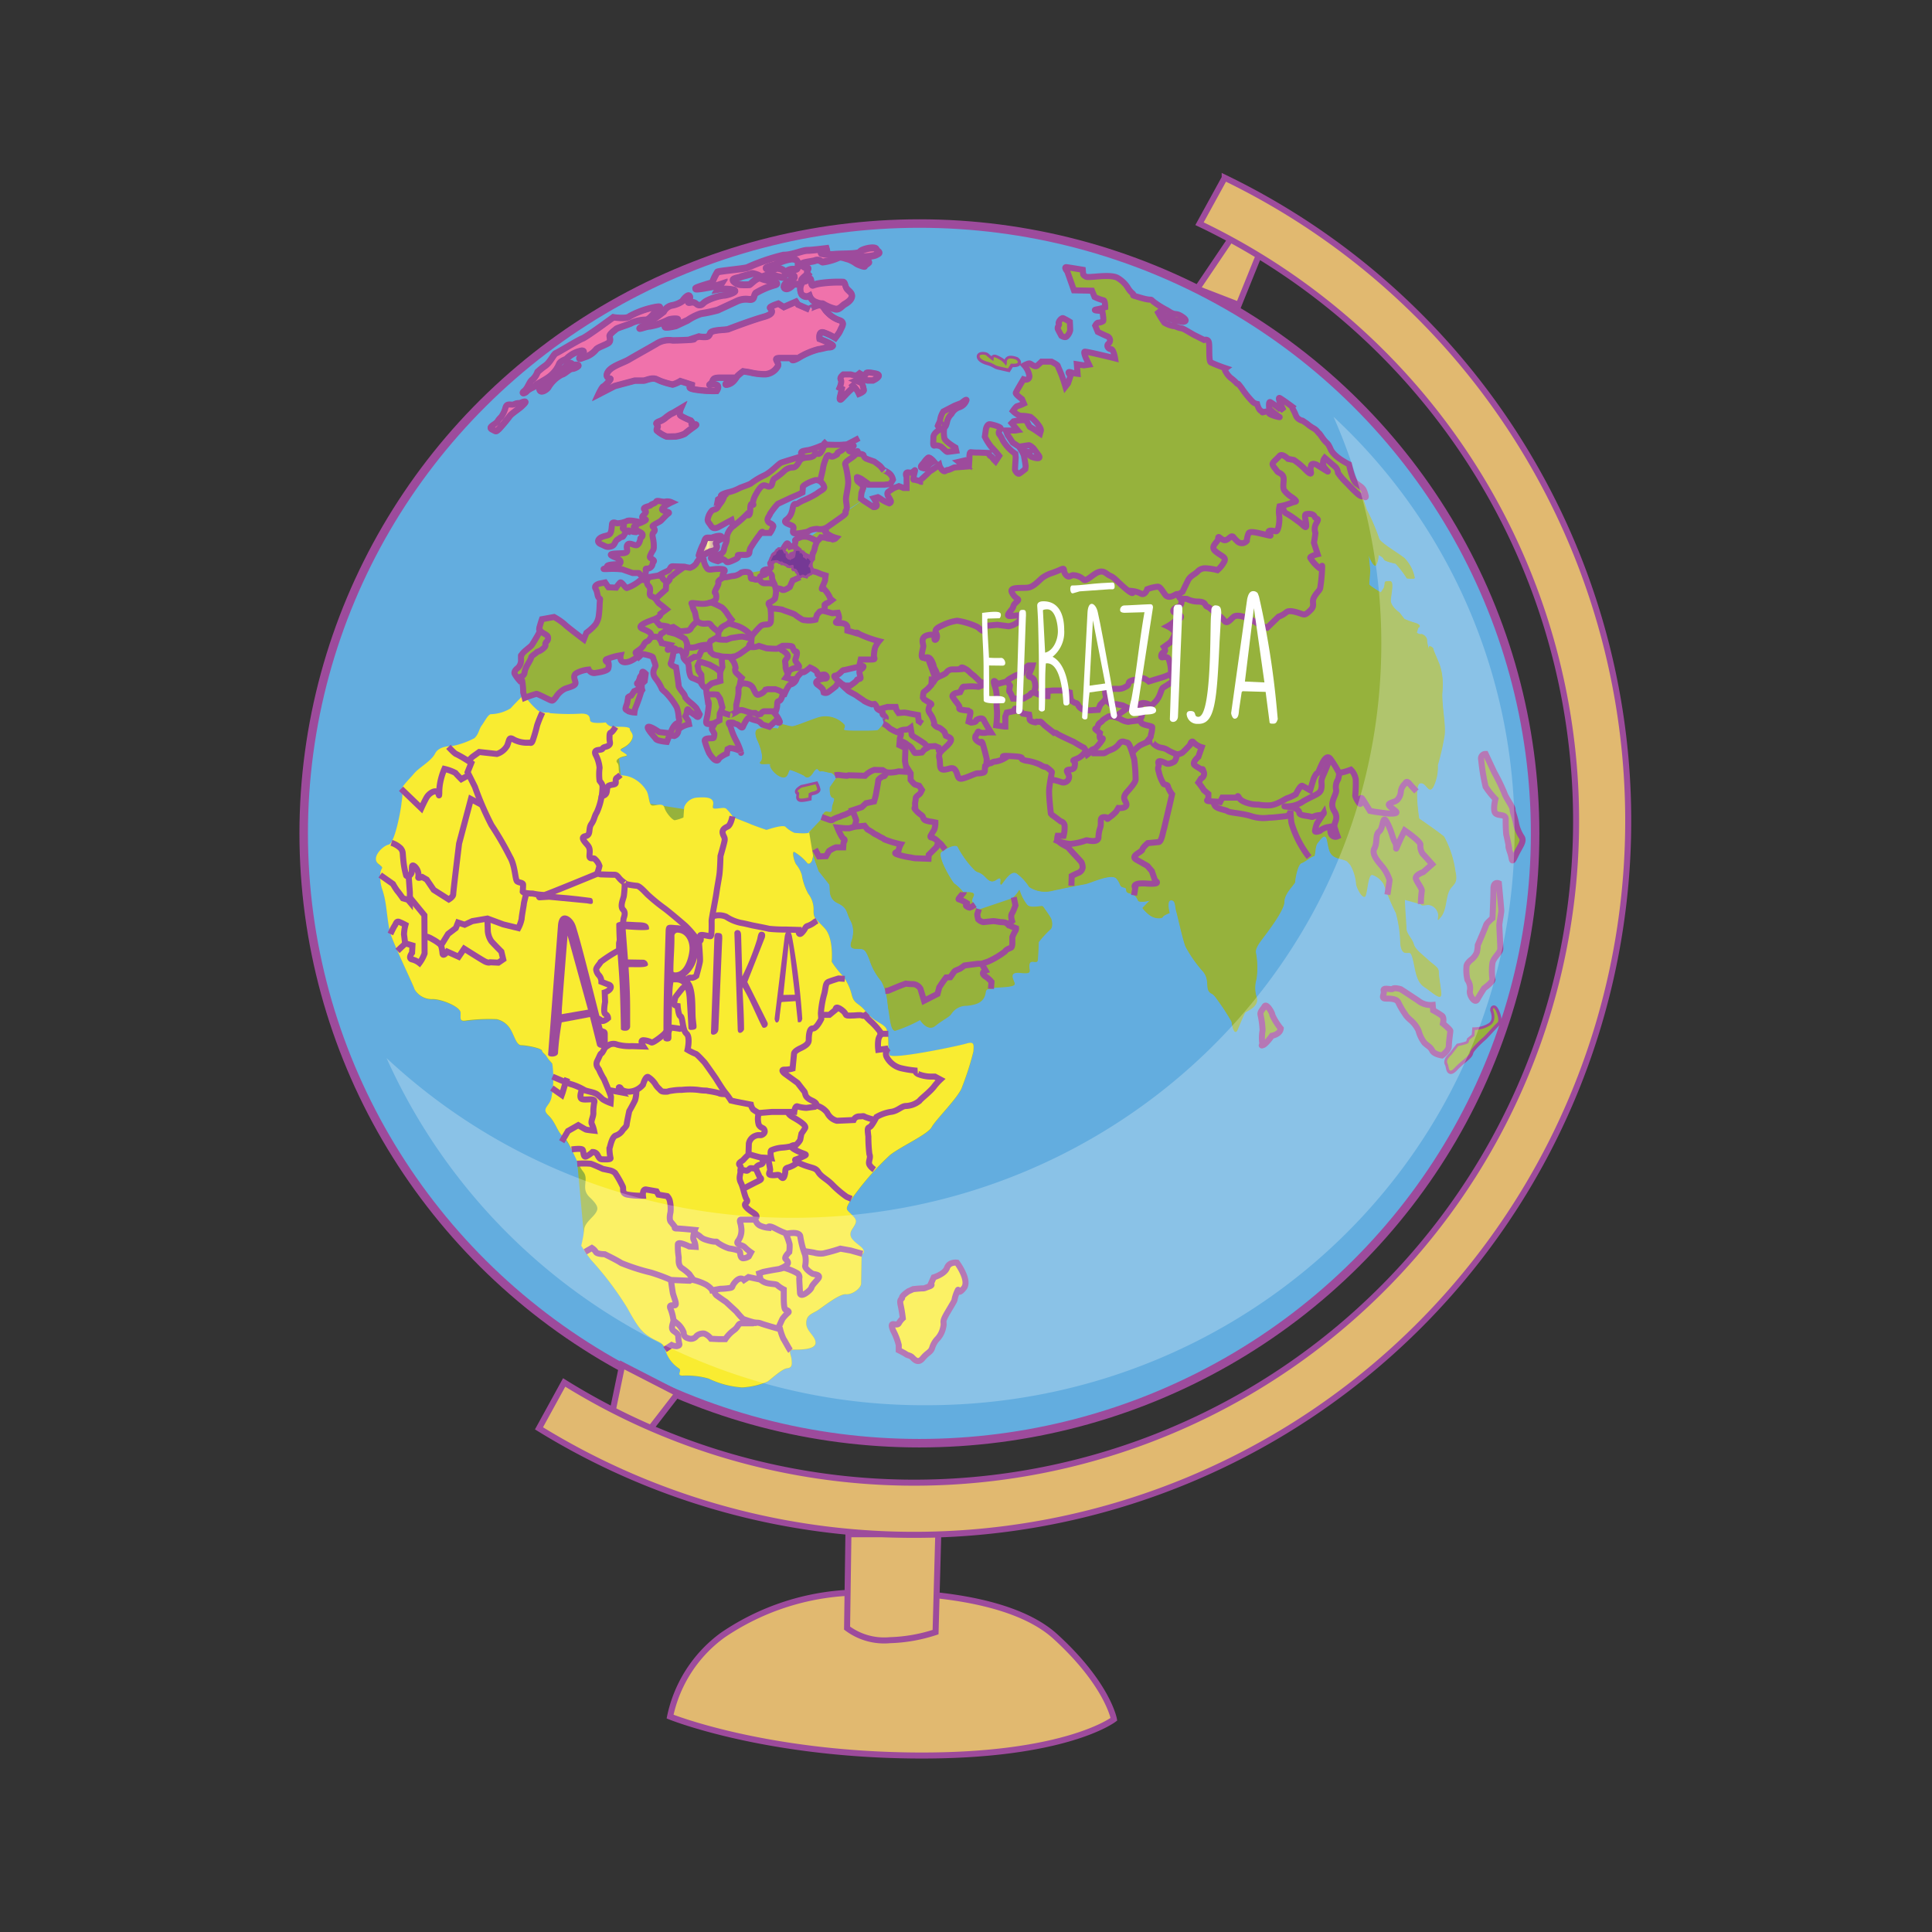 <svg id="word" xmlns="http://www.w3.org/2000/svg" xmlns:xlink="http://www.w3.org/1999/xlink" viewBox="0 0 160 160"><rect x="0" y="0" width="160" height="160" fill="#333333" stroke="none"/><defs><style>.cls-1{fill:#63addf;stroke-width:0.704px;}.cls-1,.cls-10,.cls-11,.cls-12,.cls-13,.cls-14,.cls-15,.cls-16,.cls-17,.cls-18,.cls-19,.cls-20,.cls-21,.cls-3,.cls-4,.cls-5,.cls-6,.cls-7,.cls-9{stroke:#9d4b9c;}.cls-2{fill:#96b23c;}.cls-10,.cls-11,.cls-12,.cls-13,.cls-14,.cls-15,.cls-16,.cls-17,.cls-18,.cls-19,.cls-21,.cls-3,.cls-4,.cls-5,.cls-6,.cls-7,.cls-9{stroke-width:0.499px;}.cls-3{fill:url(#linear-gradient);}.cls-4{fill:url(#linear-gradient-2);}.cls-5{fill:url(#linear-gradient-3);}.cls-6{fill:url(#linear-gradient-4);}.cls-7{fill:url(#linear-gradient-5);}.cls-8{fill:#f9ec31;}.cls-9{fill:#f072ab;}.cls-10{fill:url(#linear-gradient-6);}.cls-11{fill:url(#linear-gradient-7);}.cls-12{fill:url(#linear-gradient-8);}.cls-13{fill:url(#linear-gradient-9);}.cls-14{fill:url(#linear-gradient-10);}.cls-15{fill:url(#linear-gradient-11);}.cls-16{fill:url(#linear-gradient-12);}.cls-17{fill:url(#linear-gradient-13);}.cls-18{fill:url(#linear-gradient-14);}.cls-19{fill:none;}.cls-20{fill:#753995;stroke-width:0.199px;}.cls-21{fill:#e1b970;}.cls-22,.cls-24{fill:#fff;}.cls-22{opacity:0.25;}.cls-23{fill:#9d4b9c;}</style><linearGradient id="linear-gradient" x1="68.326" y1="44.026" x2="68.465" y2="44.026" gradientUnits="userSpaceOnUse"><stop offset="0" stop-color="#9b728f"/><stop offset="0.388" stop-color="#fff69d"/><stop offset="0.413" stop-color="#f9ec9f"/><stop offset="0.537" stop-color="#debda7"/><stop offset="0.71" stop-color="#c5a7b4"/><stop offset="0.728" stop-color="#c0a1b0"/><stop offset="0.843" stop-color="#a57f99"/><stop offset="0.938" stop-color="#946a8a"/><stop offset="1" stop-color="#8e6285"/></linearGradient><linearGradient id="linear-gradient-2" x1="61.358" y1="62.337" x2="61.369" y2="62.337" xlink:href="#linear-gradient"/><linearGradient id="linear-gradient-3" x1="68.465" y1="44.419" x2="69.222" y2="44.419" xlink:href="#linear-gradient"/><linearGradient id="linear-gradient-4" x1="73.304" y1="59.474" x2="73.369" y2="59.474" xlink:href="#linear-gradient"/><linearGradient id="linear-gradient-5" x1="57.886" y1="45.23" x2="59.783" y2="45.23" xlink:href="#linear-gradient"/><linearGradient id="linear-gradient-6" x1="66.081" y1="65.578" x2="67.7" y2="65.578" xlink:href="#linear-gradient"/><linearGradient id="linear-gradient-7" x1="76.469" y1="54.523" x2="76.851" y2="54.523" xlink:href="#linear-gradient"/><linearGradient id="linear-gradient-8" x1="76.851" y1="55.363" x2="77.626" y2="55.363" xlink:href="#linear-gradient"/><linearGradient id="linear-gradient-9" x1="119.855" y1="86.103" x2="124.1" y2="86.103" xlink:href="#linear-gradient"/><linearGradient id="linear-gradient-10" x1="76.284" y1="38.36" x2="77.322" y2="38.36" xlink:href="#linear-gradient"/><linearGradient id="linear-gradient-11" x1="69.557" y1="31.993" x2="72.78" y2="31.993" xlink:href="#linear-gradient"/><linearGradient id="linear-gradient-12" x1="81.142" y1="29.979" x2="84.315" y2="29.979" xlink:href="#linear-gradient"/><linearGradient id="linear-gradient-13" x1="44.679" y1="31.253" x2="47.913" y2="31.253" xlink:href="#linear-gradient"/><linearGradient id="linear-gradient-14" x1="40.646" y1="34.5" x2="43.518" y2="34.5" xlink:href="#linear-gradient"/></defs><ellipse class="cls-1" cx="76.141" cy="69.016" rx="50.99" ry="50.503"/><path class="cls-2" d="M67,44.526a1.318,1.318,0,0,0-.609-.031c-.152.061-.579.213-.518.3s-.061.426-.061.426l-.365.091s-.244-.274-.335-.274-.3.457-.3.457l-.122.243s-.609.183-.578.335a.855.855,0,0,1-.211.545l-.155-.027.15.031a.1.1,0,0,1-.059.03c-.122,0,.305.487-.243.518a.735.735,0,0,0-.21.037l-1.329.24c-.025-.02-.045-.034-.045-.034a1.062,1.062,0,0,0-.608.03c-.1.058-.188.122-.281.173l-1.113.2a.161.161,0,0,1-.129-.1c-.091-.244.518-.548-.182-.579s-.914.152-1.1-.03a1.556,1.556,0,0,1-.3-.731.173.173,0,0,0-.274-.122,1.1,1.1,0,0,0-.335.426,1.019,1.019,0,0,1-.518.366,2.928,2.928,0,0,1-.457-.092s-.822-.03-1-.03-.183.3-.427.4a7.687,7.687,0,0,0-.73.365l-.731.122L53.629,48v0l0,.006-.085.085s-.457-.091-.579.061a3.539,3.539,0,0,1-1.035.579c-.122,0-.426-.549-.548-.457a2.375,2.375,0,0,0-.335.426l-.639-.031-.274-.395-.457.091s-.517.122-.335.426.122.609.274.762.092-.061.061.578a7.205,7.205,0,0,1-.061.822,1.643,1.643,0,0,1-.274.792,4.315,4.315,0,0,1-.761.7l-.213.548s-1.462-1.1-1.614-1.279a5.276,5.276,0,0,0-.852-.578l-1,.182a6.38,6.38,0,0,0-.224.793l-.51,1.188c-.05.08-.093.147-.119.181-.091.122-.761.579-.822.792s-.06-.213-.06.335a.9.9,0,0,1-.244.73s-.4.275-.274.518a3.123,3.123,0,0,0,.395.548s.153-.091.213,0a6,6,0,0,1,.092.975l.051.192c-.052.051-.812.813-1.086,1.127a3.242,3.242,0,0,1-1.624.487c-.244,0-.528.608-.772.934s-.243.731-.608,1.055a6.623,6.623,0,0,1-1.827.65s-1.1-.041-1.421.609-1.3,1.137-1.746,1.664a9.664,9.664,0,0,0-1.032,1.25l-.043.009.029.028c-.029.073-.04.136-.009.175.162.2.04.69,0,1.1s-.528,3.207-1.056,3.329-1.461,1.1-.853,1.583.163.2.163.934a3.306,3.306,0,0,0,.2,1.3,6.981,6.981,0,0,1,.243,1.055c.082.447.163,1.421.325,2.234a2.633,2.633,0,0,0,.08.274l-.009.02.01-.018c.386,1.158,1.916,4.3,1.99,4.6a1.645,1.645,0,0,0,1.5.811c.771,0,2.314.65,2.314,1.137s-.081.69.365.649a14.665,14.665,0,0,1,2.639-.122,1.8,1.8,0,0,1,1.177.935c.325.608.447,1.217.853,1.217s1.664.243,1.7.447.2.2.406.528.284.324.446.568a2.932,2.932,0,0,1,.088,1.027l-.067.038.065.028c-.006.282-.022.583-.046.865l-.08.051.071.05a6.414,6.414,0,0,1-.111.783c-.163.69-.853.852-.244,1.42s.771,1.462,1.259,1.786l0,.005-.156.4.209-.358A10.944,10.944,0,0,1,47.919,96.4l-.1.006.531,5.819c-.074.468-.2.961-.2.961a12.6,12.6,0,0,0,.812,1.178,26.259,26.259,0,0,1,3,3.978c.852,1.542,1.177,1.989,1.908,2.435.692.424.983.345,1.219.991v.015l.005,0c.012.033.024.058.036.095a2.752,2.752,0,0,0,1.095,1.462c.325.2-.243.567.285.608a6.61,6.61,0,0,1,2.192.244,7.51,7.51,0,0,0,2.761.73,6.159,6.159,0,0,0,2.111-.486c.446-.325,1.217-1.056,1.623-1.1s.406-.285.366-.731c-.029-.313-.191-.584-.093-.719l.013,0-.008-.01c.044-.054.128-.086.291-.086.568,0,1.786,0,1.786-.569s-.771-.933-.771-1.623.487-.772.934-1.056,1.786-1.38,2.354-1.34,1.259-.528,1.259-.892.04-2.4.04-2.4.487-.2-.121-.69-1.056-.811-.65-1.42.406-.73-.041-1.178-.568-.405-.162-1.1a23.158,23.158,0,0,1,3.329-3.856c.934-.731,3.126-1.7,3.451-2.314s2.273-2.517,2.516-3.33a23.342,23.342,0,0,0,.934-2.923c.041-.609.082-.852-.609-.649s-6.13,1.339-6.332.934a1.3,1.3,0,0,1-.084-.452l.013-.111-.018.016c-.029-.611.017-1.474-.277-1.767-.377-.378-.9-.481-1.456-1.112l.016-.014h-.027c-.039-.045-.077-.085-.116-.134-.609-.771-.975-.609-1.178-1.38a4.294,4.294,0,0,0-.771-1.624,7.512,7.512,0,0,1-.893-1.137c0-.121.162-1.948-.568-2.76s-.934-.772-.934-1.461a2.126,2.126,0,0,0-.447-1.421,4.843,4.843,0,0,1-.528-1.543,2.457,2.457,0,0,0-.446-.853c-.2-.243-.406-1.177-.163-1.055a4.177,4.177,0,0,1,1.016.853c.121.2.324.121.446-.163l.094-.408.149.449.305.852.873,1.1c.122.325-.162,1.138.69,1.542s.69.731,1.055,1.422a1.953,1.953,0,0,1,.2,1.34c0,.324-.488.974.2,1.014s.771-.121,1.178.894A5.062,5.062,0,0,0,73,81.266a1.831,1.831,0,0,1,.356.818l-.025.014.027,0c.089.423.118.9.211,1.362.162.812.2,1.909.568,1.909a11.593,11.593,0,0,0,2.07-.894s.609,1.014,1.259.487,1.177-.731,1.34-1.015a1.468,1.468,0,0,1,1.258-.649c.771-.082,1.178-.245,1.421-.65s.04-.73.447-.73a1,1,0,0,0,.154-.009l0,.009,0-.01c.131-.022-.014-.08.409-.112.527-.041,1.583-.041,1.543-.325s-.61-1.015.487-.893.649-.2.73-.69.65,0,.691-.365.081-1.5.081-1.5A9.029,9.029,0,0,1,86.963,77c.244-.162.2-.69.082-.933s-.569-.853-.65-.975-.934.2-1.3-.122a3.594,3.594,0,0,1-.651-1.258,2.576,2.576,0,0,1-.543.655l-2.81.948-.009.027-.048-.006c-.211-.06-.2-.189-.3-.367l.027-.018-.206-.23c-.187-.281.333-.649-.013-.766-.365-.122-.731.041-.812-.122a3.549,3.549,0,0,0-.69-.649c-.162-.121-1.5-2.313-1.056-2.639.084-.06.182-.123.283-.184l.018.022-.012-.025c.444-.262.993-.467,1.092-.137a8.25,8.25,0,0,0,1.381,1.867c.242.2.242.081.608.324s.609.853,1.178.447.243.365.365.406.731-1.258,1.3-.933a4.082,4.082,0,0,1,1.055,1.136,2.422,2.422,0,0,0,1.828.325c.892-.2,2.354-.487,2.8-.569s2.193-.933,2.6-.446.2.649.608.731-.04.365.488.487a1.028,1.028,0,0,1,.365.157l0,.027.007-.025a1,1,0,0,1,.322.45c.067.134.734.073,1.015-.043-.22.2-.649.652-.649.652a2.865,2.865,0,0,0,.568.568c.406.326,1.015.325,1.1.163s.568-.325.568-.325-.284-1.056.122-1.056.325.528.446.934.528,2.315.772,2.923A10.758,10.758,0,0,0,99.67,80.5c.488.609.244,1.258.447,1.583s.244.04.69.69a18.436,18.436,0,0,1,1.218,1.868c0,.121.2,1.3.487.609s.528-1.259.609-1.381,1.137-.447.974-1.218a2.525,2.525,0,0,1-.04-1.542,6.483,6.483,0,0,0-.041-2.192c-.081-.406.406-.976.61-1.259s1.744-2.233,1.744-2.964.894-1.462.894-1.664.2-1.421.528-1.543.852-.569,1.014-.569.082-.811.325-1.1.65-.974.812-.121.2,1.217.975,1.421.608.2.933.527a3.767,3.767,0,0,1,.487,1.624c.082.407.609,1.34.772.893s.2-1.787.568-1.7a1.823,1.823,0,0,1,.934.771c.032.079.162.424.321.828l-.011.065.041.012a10.635,10.635,0,0,0,.664,1.491,10.4,10.4,0,0,1,.365,2.395c0,.163.041.853.406.894s.447-.2.65.609.244,1.785.934,2.232,1.461,1.259,1.379.447-.2-1.3-.2-1.7-.365-.529-.893-1.015-1.056-.853-1.178-1.3-.609-.853-.609-1.3c0-.307-.115-1.647-.134-2.364l1.352.375c0,.162.447.041.569.041a.906.906,0,0,1,.771.528c.285.487-.2,1.054.285.487s.405-1.542.69-2.152.77-.528.527-1.624a8.466,8.466,0,0,0-.933-2.882c-.366-.325-2.071-1.5-2.071-1.5s-.447-2.8.082-2.923.69.974,1.095.284a3.7,3.7,0,0,0,.365-1.787,21,21,0,0,0,.569-2.516c.081-.934-.2-2.152-.2-3.37,0,0,.041-.488.041-.812a5.022,5.022,0,0,0-.244-1.584c-.2-.527-.528-1.217-.528-1.339s-.446-.407-.365,0-.163-.447-.163-.731-.365-.528-.487-.487-.365-.122-.365-.122l.122-.405s.406-.2-.244-.407a6.824,6.824,0,0,1-.893-.324l-.406-.528s-.771-.528-.73-1.055.283-1.544-.041-1.544-.447,0-.447.163a1.648,1.648,0,0,1-.081.406l-.244.366s-.974-.569-.974-.691.082-1.136.082-1.136l-.123-1.259s.407,1.055.609.812a1.733,1.733,0,0,0,.2-.853s.405.2.446.366.812.324.975.365a7.557,7.557,0,0,1,.933,1.218s.65.082.65-.04a3.088,3.088,0,0,0-.853-1.624c-.568-.447-2.111-1.34-2.111-1.665a16.917,16.917,0,0,0-1.015-2.354l-.349-1.074a.207.207,0,0,1,.167.038c.151.122.121-.03,0-.4s-.305-.426-.671-.7-.608-1.583-.608-1.583-1.219-.578-1.523-1.249-.274-.365-.7-.974-.092-.122-.366-.456-.335-.244-.761-.579a2.573,2.573,0,0,0-.335-.243c-.335-.244-.121-.031-.426-.214s-.274-.365-.456-.7-.153-.365-.153-.365-.7-.518-1-.7.305,1.036.305,1.036l-.244-.214c-.244-.213-.274-.091-.274-.091a5.789,5.789,0,0,0-.578-.4c-.183-.091-.091.548-.091.548a7.579,7.579,0,0,0,.821.67c.153.061-.182,0-.517-.122s-.3-.152-.366-.243-.183-.092-.4-.03,0,0-.213-.092-.335-.578-.335-.578a.7.7,0,0,1-.4-.213,8.045,8.045,0,0,1-.882-1.1c-.487-.639-.183-.183-.427-.426a3.2,3.2,0,0,0-.487-.426,1.927,1.927,0,0,1-.457-.609c-.06-.091.062-.183.062-.183a12.521,12.521,0,0,1-1.249-.487c-.183-.122-.091-1.309-.152-1.644s-.4-.213-.4-.213l-.852-.427-.579-.335c-.578-.334-.274-.091-.883-.334s0,0-.274-.061a2.228,2.228,0,0,1-.7-.274,8.068,8.068,0,0,1-.609-1,6.166,6.166,0,0,0,1.127.7c.273.061.608.152.852.213s.67-.03.122-.395-.548-.092-1.036-.4l-.171-.108-.055-.034-.017-.011a7.2,7.2,0,0,1-1.157-.73c-.274-.275,0,0-1.036-.3s-.365-.091-.669-.365a1.717,1.717,0,0,1-.4-.487,2.523,2.523,0,0,0-.791-.761c-.58-.4-2.406,0-2.65-.122s-.243-.213-.243-.213l-.031-.366s-1.066-.183-1.339-.213.06.365.06.365l.549,1.553,1.492.03.213.518a3.733,3.733,0,0,0,.73.274c.153,0,.153.579.153.579a6.929,6.929,0,0,1-.731.183c-.456.091.487.121.487.121s.152.792.061.853a.865.865,0,0,1-.4.122c-.122,0-.244.243-.244.243l.214.518s.547.274.791.365a.359.359,0,0,1,.091.609c-.213.183,0,.457.213.457s.336.761.336.761-2.436-.609-2.527-.548.121.548.121.548l.244.518-.427.06-.577-.091.06.792a2.589,2.589,0,0,1-.548-.122c-.426-.122-.03.274-.03.274l-.213.639-.214.275s-.152-.518-.213-.67-.061-.214-.274-.7-.122-.274-.152-.365S87.1,30,87.1,30h-.822s-.182.183-.365.335-.488-.152-.609-.183-.457.152-.457.152a1.668,1.668,0,0,1,.427.914c-.031.4-.488.244-.488.244s-.609,1-.639,1.126.517.518.517.518l.153.365a3.438,3.438,0,0,1-.549.213c-.091,0-.365.4-.365.4s.4.4.7.4a3.419,3.419,0,0,1,.761.091,3.264,3.264,0,0,1,.7.731c.213.3.153.426.153.426l-.062.213-.487-.334-.365-.214a3.983,3.983,0,0,1-.243-.456c-.092-.214-1.1,0-1.1,0l-.152.152.488.578-.183.031H83.32l.152.365.426.64.518.334s.731-.121.822-.121.365.243.365.243l.427.579s.3.365-.335.213-.4-.457-.4-.457l-.67-.122a1.98,1.98,0,0,1,.183.366c.03.121.152.822.152.913a1.658,1.658,0,0,1-.03.244s-.335.274-.488.365-.365-.243-.365-.335.061-1,.061-1l-.03-.3a3.536,3.536,0,0,1-1.036-1.1c-.273-.579-.3-.457-.335-.609s.153-.274.153-.4-.64-.3-.884-.335-.334.4-.334.4l-.092.64a4.823,4.823,0,0,0,.518.821,9.962,9.962,0,0,1,.669.762l-.3.456-.121-.121c-.122-.122-.092-.183-.274-.3a.284.284,0,0,1-.153-.274l-.822-.03a6.093,6.093,0,0,1-.67-.031c-.152-.03-.122.518-.122.518l-.03.456-.334-.3-.518.122.518.4s-.762.061-.853.061-.427.213-.579.213-.213.213-.426.03a.939.939,0,0,1-.274-.456s-.609.456-.7.487-.152.152-.639.578c-.18.157-.234.243-.232.29l-.529-.138s-.122.153.031-.487,0,0-.427-.091-.213.365-.213.365v.914h-.244l-.152-.061-.243-.092-.4.153s-.244.152-.457.3,0,.426,0,.426a2.26,2.26,0,0,1,.183.335c.06.153-.122.213-.122.213a3.727,3.727,0,0,1-.609-.3,1.778,1.778,0,0,0-.335-.213l-.335.091a1.931,1.931,0,0,1,.244.548c.03.214-.274.183-.274.183l-.975-.578M83.414,56.5l.155.055-.063.033A.437.437,0,0,0,83.414,56.5Zm-10.051,3.07s-.1.2-.206.4l-.5.536a15.483,15.483,0,0,1-1.667.038c-1.644,0-.913-.122-1.035-.487a2.109,2.109,0,0,0-2.192-.609,22.493,22.493,0,0,1-2.131.731c-.244,0-.731-.183-.914-.183s-.243.365-.243.365a6.364,6.364,0,0,0-1.584,0c-.609.122-.121,1.036-.121,1.036s.609,1.339.243,1.7.913.061.792.243.426.914.974,1.036.487-.609.67-.609a7.337,7.337,0,0,1,1.157.487s.3.426.731-.244.426-.061.609-.122.669.122.852.122.487.426.487.426l-.548.792s-.06.792.244.853-.061.487-.061.913-.243.243-.487.243c-.15,0-.277.255-.352.45l-.014,0,.011,0c-.045.118-.071.214-.071.214l-.864.917c-.065.028-.111.068-.111.118,0,.182-1.218.061-1.218.061a2.407,2.407,0,0,1-.73-.487c-.183-.244-1.584.243-1.584.243s-.913-.305-1.339-.487-1.4-.548-1.4-.548A4.706,4.706,0,0,0,60.149,67c-.182-.122-.548,0-.913,0s-.061-.3-.183-.609-.548-.365-1.34-.3a1.223,1.223,0,0,0-1.035.791l-.009.13-1.814-.286a.485.485,0,0,0-.216-.034l-.8-.126a4.657,4.657,0,0,0-.331-1.084,2.761,2.761,0,0,0-.852-.853,2.308,2.308,0,0,0-1.1-.365A.262.262,0,0,1,51.4,64.2l.008-.008-.14-1.356a1.31,1.31,0,0,1,.419-.166c.3-.062.365-.062-.122-.366s.243-.243.669-.852-.06-.792-.06-1.036-1.035-.182-1.4-.182a.781.781,0,0,1-.588-.366s-1.259.163-1.3-.162-.081-.569-.73-.569a17.053,17.053,0,0,1-2.6-.04c-.122-.122-.528.04-.975-.2a4.538,4.538,0,0,1-1.013-1.106,6.882,6.882,0,0,1,.871-.295c.122,0,1.1.518,1.218.548s.152.031.4-.274a1.85,1.85,0,0,1,.761-.7c.335-.122.792-.213.852-.426s-.334-.64.122-.883a2.669,2.669,0,0,1,.975-.274.5.5,0,0,0,.578.274c.457-.061.944-.183,1.035-.335a.927.927,0,0,0,.031-.487s-.366-.152-.183-.3a5.183,5.183,0,0,1,1.188-.335s-.153.579.365.579.974-.457,1.066-.457a.135.135,0,0,0,.038-.017c.1.122.2.23.2.23l.036-.429.025-.027s.914.152.944.3.213.579.213.7-.4.518,0,1.035a3.658,3.658,0,0,1,.518.853s0,.061.3.3a6.051,6.051,0,0,1,.944,1.248,3.043,3.043,0,0,1,.152.792c.031.243.152.4-.122.517s-.456.579-.456.579l-.091.243s-.152,0-.427-.03-.517-.061-.517-.061-.731-.518-.914-.426.518.822.64,1,.913.243.913.243l.213-.548.4.061a.489.489,0,0,0,.335-.427c.061-.365.883-.547.883-.547l-.061-.3-.243-.365.121-.244s0-.487.153-.274a2.338,2.338,0,0,0,.578.457s.091.122.182.122.153-.214.153-.214l-.274-.517a3.94,3.94,0,0,0-.487-.457,2.612,2.612,0,0,1-.426-.426.817.817,0,0,0-.153-.335c-.122-.152-.4-.487-.4-.639s-.213-1.523-.213-1.523-.548-.183-.426-.365A3.88,3.88,0,0,0,55.8,54s.487-.152.578-.092a.41.41,0,0,1,.076.072l.088.187a.331.331,0,0,0,.029.021.645.645,0,0,1,.051.238c0,.155.136.286.251.4l-.027.016.028-.015a.617.617,0,0,1,.144.178,1.824,1.824,0,0,1,.061.487s.061.639.274.7a5.251,5.251,0,0,1,.67.3s.051.108.12.222l0,.032.009-.014c.072.115.16.232.234.247a.1.1,0,0,1,.072.057l-.03.034.035-.028a1.7,1.7,0,0,1,.075.454c.005.02.009.045.014.073l-.033,0,.168,1.151a2.025,2.025,0,0,0-.057.386c0,.244-.214.731-.092.853.067.065.213.043.334.026l.058.4.069-.1a.277.277,0,0,0,0,.2c.061.091.183.335.183.335a.85.85,0,0,1-.061.335c-.061.092-.792-.061-.731.274a6.3,6.3,0,0,0,.366,1.005s.3.487.517.578.244-.06.335-.182a2.888,2.888,0,0,1,.609-.366l.061-.365L60.454,62l.273.03s.569.143.631.29a4,4,0,0,0-.387-.96,5.286,5.286,0,0,1-.457-1.157s-.213-.3-.121-.3a1.2,1.2,0,0,1,.334,0c.122.03.122.091.3.122s.426.426.518.213.426-.914.578-.731.67.183.853.365l.182.183.579.183.487-.457s.457.274.365,0a2.628,2.628,0,0,0-.395-.64,1.171,1.171,0,0,0,.078-.185l.039,0-.031-.027c.02-.058.042-.127.066-.217.091-.335-.03-.578.183-.609s.3-.517.3-.517l.152-.031s.335-.822.518-.822a.648.648,0,0,0,.4-.269l.039.041-.024-.061A.33.33,0,0,0,66,56.279c0-.153.518-.7.548-.579s.579-.366.579-.366.609.244.609.488.334.091.547.091.335.335.092.335-1.066.183-.609.518.426.4.457.517l.03.122a.385.385,0,0,0,.365-.03c.183-.122.64-.488.64-.488s.183-.4.4-.274-.792-.578-.457-.609.579-.456.7-.456,1-.244,1.156-.244.518-.183.487-.03-.335.243-.335.426.122.426.092.517-.305.062-.305.153-.548.457-.548.457h-.456s-.518-.335-.213-.031.335.3.456.426.609.335.761.457.518.335.61.426a3.263,3.263,0,0,0,.639.274l.213-.03a.558.558,0,0,1,.183.3c.03.183.335.244.456.366s-.091.121.122.274a.418.418,0,0,1,.093.087l-.156-.491"/><path class="cls-3" d="M68.465,44.175l-.095-.3S68.224,43.953,68.465,44.175Z"/><path class="cls-4" d="M61.367,62.338c0-.005-.007-.01-.009-.015C61.367,62.349,61.372,62.361,61.367,62.338Z"/><path class="cls-5" d="M69.222,44.566a2.184,2.184,0,0,1-.73-.365c-.011-.009-.017-.017-.027-.026l.133.419a2.284,2.284,0,0,1,.29.053A.325.325,0,0,0,69.222,44.566Z"/><path class="cls-6" d="M73.3,59.38l.059.187S73.4,59.488,73.3,59.38Z"/><path class="cls-2" d="M55.643,41.633a.858.858,0,0,0-.518-.061c-.274.061-.7-.152-.761,0s-.426.213-.457.3-.791.152-.487.4-.243.395-.213.608.579.092.122.335c-.063.034-.121.061-.176.085-.119-.03-1.025-.258-1.225-.115a.644.644,0,0,1-.162.073l-.081-.134s-.008.071-.012.162a3.476,3.476,0,0,1-.567.082s-.365-.183-.4.06-.031.67-.184.823-.334.121-.639.243-.517.426-.091.609.457.274.822.183.3-.426.548-.579.274-.213.4-.213c.094,0,.225-.378.405-.5l.326.131L52.217,44a1.64,1.64,0,0,0,.472.095l.122-.091L52.818,44c.217.131.419.189.419.348,0,.213-.182.213-.182.3s-.092.487-.3.549-.639-.3-.791,0,.3.639-.427.669-1.339.031-.578.335.335.579.335.579-1.005-.031-1.005.182-.639.214,0,.214a6.936,6.936,0,0,1,1.279.03c.152.061.853.3.853.3H52.9c.091,0,.334.578.517.182s-.061-.578.183-.548a.462.462,0,0,0,.457-.4c0-.152.243-.213,0-.365s-.3-.122-.122-.487.243-.244.213-.792-.213-.761,0-.974-.061-.4-.091-.487.517-.335.639-.427.457-.487.67-.639-.427-.152-.518-.3S55.308,41.785,55.643,41.633Z"/><path class="cls-7" d="M59.753,44.647c.214-.487-.791-.091-.791-.091H58.6c-.243,0-.243.426-.4.64a5.182,5.182,0,0,0-.3.791c-.092.183.457-.061.457-.061l.487-.243a1.115,1.115,0,0,0,.335-.092.352.352,0,0,0,.152-.487C59.175,44.861,59.753,44.647,59.753,44.647Z"/><path class="cls-8" d="M78.448,105.025c-.183.518-1.1.792-1.1.792l-.244.548s.214.092-.152.213-.335.152-.548.152-.761.061-.761.061l-.4.183s-.548.365-.517.518-.244.06-.122.608.182,1.1.182,1.1a1.669,1.669,0,0,0-.334.426c-.183.3-.853-.335-.457.609a5.2,5.2,0,0,1,.457,1.187v.426s.487.245.608.335.305.092.457.214.487.639.914.122.669-.488.791-.884a1.832,1.832,0,0,1,.457-.761,1.959,1.959,0,0,0,.457-.944c.121-.487-.183-.3.334-1.187s.61-1,.61-1.127a3.284,3.284,0,0,1,.273-.761c.062-.091-.03.487.488-.152s-.579-2.1-.579-2.1S78.631,104.507,78.448,105.025Z"/><path class="cls-9" d="M68.248,27.556a4.9,4.9,0,0,1,.934.447l.244-.325a1.768,1.768,0,0,0,.2-.366c.081-.2.406-.609-.081-.77a2.436,2.436,0,0,1-1.015-.65c-.366-.325-.325-.772-.975-.528s-.528.284-.528.284l-.933-.406L65.934,25l-1.014.447-.447-.284s-.771.244-.69.365.486.447-.528.731-2.72.934-2.923,1.015-1.381.04-1.5.325-.2.324-.487.324a2.067,2.067,0,0,1-.447-.04l-.487.162s.365.082-.406.122-1.015.041-1.3.041a1.927,1.927,0,0,0-1.34.284c-.69.406-1.867,1.055-2.273,1.3s-1.38.527-1.706.974.041.609.163.609-.447.609-.568.65-.406.649-.406.649l1.339-.69,1.665-.446h.73c.163,0,.691-.284,1.056-.122l.365.162a7.429,7.429,0,0,0,.975.285,2.53,2.53,0,0,0,.65-.285l1.136.365s-.853.163.041.326a9.428,9.428,0,0,0,1.827.121s.324-.447-.081-.527-.691.162-.407-.081,0-.488.812-.488H60.7s-.974.69-.446.569.69-.57.852-.731a4.442,4.442,0,0,1,.447-.366l.528.081a5.281,5.281,0,0,0,1.3.163,1.284,1.284,0,0,0,1.055-.69c.122-.325-.487-.65.162-.65H65.61s-.2.407.568-.041a5.929,5.929,0,0,1,1.624-.689c.122,0,.69-.163.811-.163s.284,0,.366-.122-1.1-.568-1.1-.568S67.761,27.394,68.248,27.556Z"/><path class="cls-10" d="M67.7,65.393a1.786,1.786,0,0,0-.142-.406s-.528.121-.69.162-.447.1-.447.1-.426.244-.324.346.061-.081.1.1-.081.365.041.446.731-.06.731-.06l.02-.346a1.256,1.256,0,0,1,.325-.141C67.4,65.6,67.7,65.494,67.7,65.393Z"/><path class="cls-2" d="M53.207,55.73c0,.2-.2.325-.2.447s-.081.142-.081.243-.224.183-.122.265a1.842,1.842,0,0,0,.264.162.156.156,0,0,1,0,.142,3.477,3.477,0,0,1-.528.284l-.243.365s-.264.081-.264.163-.061.345-.061.406-.183.466-.142.548.182.122.243.183a1.73,1.73,0,0,0,.487.1,1.973,1.973,0,0,1,.1-.427c.061-.121.162-.406.244-.628s.223-.69.223-.69l.081-.122-.041-.143v-.365l.244-.223.081-.609S53.207,55.527,53.207,55.73Z"/><path class="cls-9" d="M56.719,35.939s.284-.243.771-.588-.183-.081-.2-.2a.7.7,0,0,1,0-.224l-.061-.081a5.713,5.713,0,0,1-.853-.406c-.182-.142.021-.609.021-.609l-.568.346-.285.141s-.243.163-.345.244a1.7,1.7,0,0,1-.609.365c-.466.2-.02.244-.121.467s-.061.285-.061.285a2.847,2.847,0,0,0,.791.487c.224.02.467,0,.751,0A2.562,2.562,0,0,0,56.719,35.939Z"/><path class="cls-11" d="M76.469,54.543a1.67,1.67,0,0,1,.382-.034"/><path class="cls-12" d="M77.413,55.456c-.183-.335-.03-.213-.243-.639-.108-.215-.208-.29-.319-.308l.633,1.708L77.626,56A1.811,1.811,0,0,0,77.413,55.456Z"/><path class="cls-2" d="M71.384,41.451l.487-1.4.092.121h1.279l.517-.06.213-.366a.913.913,0,0,0-.487-.639,1.445,1.445,0,0,0-.3-.164c-.056-.073-.175-.225-.243-.293-.091-.091-.518-.4-.518-.4l-.517-.182-.152-.061a.421.421,0,0,1-.214-.274c-.018-.11-.353-.131-.619-.131.013-.018.031-.035.041-.052.214-.365,0,0-.487-.122s.243-.4.243-.487c0-.019-.034-.034-.082-.047l.54-.592-1.022.538a2.351,2.351,0,0,0-.349.01c-.213.03-1.218,0-1.218,0l-.325.051a1.364,1.364,0,0,0,.02-.143l.214-.213-.424.386-.063.01a7.669,7.669,0,0,1-.822.3c-.336.092-.183.031-.609.122s-.092.427-.092.427-1.522.456-1.766.548-.822.792-1.431,1.065a6.17,6.17,0,0,0-1.1.67c-.152.091-.791.3-.913.366a3.624,3.624,0,0,1-1.005.365c-.853.244-.457.365-.457.365l-.335.213-.03.153.457-.183a1.363,1.363,0,0,1-.183.3,4.379,4.379,0,0,0-.274.4c-.122.182-.3.152-.457.243a1.376,1.376,0,0,0-.365.761c0,.183.091.213.3.548s.67.031.67.031l.548-.3.457-.244.121.518a1.566,1.566,0,0,0-.426.579c-.152.365,0,.456-.182.883s-.092.548-.274.73-.914.3-.944.427.578.274.578.274l.4-.183a1.121,1.121,0,0,1,.3.213c.06.092.213.061.669-.152s.275-.274.275-.366.548,0,.791-.06.122-.214.244-.518a13.2,13.2,0,0,1,.791-1.157c.244-.4.274-.122.274-.122H63.8a1.8,1.8,0,0,0,.274-.548c0-.152-.3-.274-.3-.274a.337.337,0,0,1-.182-.274c0-.183.213-.4.213-.487a6.463,6.463,0,0,1,.639-.822l1.1-.518.639-.274.3-.152s.031-.335.031-.457.457-.365.791-.487.335-.091.548-.03a.8.8,0,0,1,.426.517c.062.183-.365.335-.608.548a8.789,8.789,0,0,1-1.218.609c-.579.3-.3.244-.548.244s-.214.426-.3.639a1.2,1.2,0,0,1-.457.67c-.334.244.213.365.457.487s.091.244.091.518.792.061,1.036.03.3-.152.548-.213a1.938,1.938,0,0,1,.426-.061,1.1,1.1,0,0,0,.792-.121s.7-.488,1.248-.883.183-.3.335-.518"/><path class="cls-2" d="M104.745,83.377c-.162.285-.406.446-.325.73a7.093,7.093,0,0,1,.163,1.26,3.527,3.527,0,0,0-.041.933c.082.284-.162.365.082.284s.73-.771.73-.771.69-.122.731-.609a5.123,5.123,0,0,1-.691-1.1C105.394,83.905,104.908,83.092,104.745,83.377Z"/><path class="cls-2" d="M120.131,85.406c0-.121-.609-.609-.609-.609s.122-.486-.081-.649a7.2,7.2,0,0,0-.731-.447l-.041-.446a1.66,1.66,0,0,1-1.217-.365c-.731-.488-1.421-.933-1.421-.933s-.528-.163-.65-.041-.852-.163-.771.162-.284.649.2.649.893.041,1.015.325a6.714,6.714,0,0,0,.406.731l.243.365a2.759,2.759,0,0,0,.366.366,2.573,2.573,0,0,1,.649.853,2.927,2.927,0,0,0,.488,1.014c.284.284.487.325.649.65s.812.406.812.406.569-.406.569-.772S120.131,85.528,120.131,85.406Z"/><path class="cls-2" d="M124.151,73.187s-.447-.2-.447.447-.081,2.436-.081,2.436-.488.4-.528.568-.69,1.664-.69,1.664a2.794,2.794,0,0,1-.082.61,1.557,1.557,0,0,1-.528.649s-.324.284-.324.487a3.5,3.5,0,0,0,.081,1.137,1.18,1.18,0,0,1,.2.893c-.081.365.406,1.1.609.731s.569-.934.569-.934.69-.488.69-.731a5.094,5.094,0,0,1,0-1.38c.122-.487.649-.813.649-1.178s-.081-1.786-.081-1.948.162-1.015.162-1.177S124.151,73.187,124.151,73.187Z"/><path class="cls-2" d="M126.058,69.371a3.224,3.224,0,0,1-.487-1.177c-.121-.609-.284-.893-.284-1.137s-.568-.974-.69-1.381a16.345,16.345,0,0,0-.812-1.664l-.731-1.542a.374.374,0,0,0-.365.487,16.03,16.03,0,0,0,.365,2.232,7.008,7.008,0,0,0,.812,1.015s-.243.934,0,1.177.813.041.853.448a12.911,12.911,0,0,0,.04,1.3c.082.325.2.934.2.934s-.081,0,.122.569.082,1.014.446.244S126.261,69.736,126.058,69.371Z"/><path class="cls-13" d="M123.663,83.662s.365.851-.2,1.257l-.03.022a2.528,2.528,0,0,1-1.27.385l-.041.487-.405.324-.082.244c-.04.121-.853.284-.853.284l-.568.731s-.487.405-.324.69.04.974.608.366,1.219-.975,1.259-1.259.771-.974,1.055-1.218.934-1.015,1.218-1.258S123.663,83.052,123.663,83.662Z"/><path class="cls-2" d="M77.383,36.944a.83.83,0,0,1,.578.091c.183.153.426.427.517.427s.732-.092.732-.092l-.061-.274s-.792-.456-.914-.761a2.318,2.318,0,0,1,0-.944s.091.092.213-.395a1.219,1.219,0,0,1,.366-.67,1.148,1.148,0,0,1,.609-.548.941.941,0,0,0,.639-.609c0-.122-.426.243-.426.243l-.548.213-.944.487a1.791,1.791,0,0,0-.244.579,1.155,1.155,0,0,1-.152.457l-.061.152.183.3s-.548.274-.548.639S77.26,36.944,77.383,36.944Z"/><path class="cls-14" d="M76.347,38.741c.213.06.366.121.487-.122a1.092,1.092,0,0,1,.488-.4s-.335-.4-.457-.274a1.723,1.723,0,0,0-.3.335C76.53,38.375,76.134,38.68,76.347,38.741Z"/><path class="cls-15" d="M71.628,31.433l.213.091H72.3s.974-.456.152-.578c0,0-.7-.152-.7,0s-.244.183-.244.183l-.305-.183s-.213.183-.334.183a1.905,1.905,0,0,1-.4-.092h-.609s-.335.244-.213.427-.092.669-.092.669l.183.092-.152.639s-.122.427.152.152.518-.548.761-.761a.276.276,0,0,0,.063-.371.842.842,0,0,0,.181.158,1.917,1.917,0,0,1,.4.578s.365-.152.395-.273a1.934,1.934,0,0,0-.152-.579l-.487-.213.3-.122Z"/><path class="cls-16" d="M81.827,30l.275.091.3.153a.926.926,0,0,0,.183.091c.09.03.912.213.912.213l.244-.4s.913.092.426-.335c0,0-.457-.182-.639-.061a.273.273,0,0,0-.122.3s-.06.335-.091.243a2.442,2.442,0,0,0-.366-.395s-.639-.4-.639-.244a1.276,1.276,0,0,1-.03.274,5.215,5.215,0,0,1-.579-.457c-.06-.091-.67-.152-.548.122S81.827,30,81.827,30Z"/><path class="cls-2" d="M87.643,27.323c.122.243.275.517.275.517s.3.183.426.061a1.019,1.019,0,0,0,.305-.517c0-.153-.032-.7-.032-.7a6.034,6.034,0,0,0-.548-.3c-.151-.061-.456.335-.364.456S87.522,27.079,87.643,27.323Z"/><path class="cls-9" d="M53.816,27.049a5.359,5.359,0,0,0,1.492-.488c.213-.121.852-.152.852-.06s-.791.243-1.065.517.883,0,.883,0l.974-.457a4.529,4.529,0,0,1,1.1-.547,13.008,13.008,0,0,0,1.4-.3l1.644-.761a1.759,1.759,0,0,1,.913-.122c.548.061.366-.274.579-.518a6.627,6.627,0,0,1,1.644-.7c.548-.213-.883-.335-1.187-.517s-.853.487-.975.517a5.444,5.444,0,0,1-.7,0,.954.954,0,0,1-.64-.3c-.182-.213.518-.275.61-.335s.822-.213.913-.274.548.121.548.121l.3.153a3.862,3.862,0,0,1,.639-.213c.122,0,.852.243,1.066.243s.274-.335.152-.517-.67-.3-.761-.183-.792.03-.762-.061.579-.244.731-.274a3.722,3.722,0,0,1,1.4-.487c.639,0,.517.426.517.578s-.03.335-.334.274a.862.862,0,0,0-.61.183s.305.335.427.335.243-.031.243.122-.609.4-.609.4-.487.4-.182.547.731-.365.731-.365l.608.031a.932.932,0,0,0,.031.822.548.548,0,0,0,.67.121.888.888,0,0,0,.548.549c.456.182.487.06.609.152a3.372,3.372,0,0,0,.974.4c.335.061.548-.275.761-.4s.548-.335.609-.639-.335-.488-.456-.7-.092-.426-.244-.487a10.731,10.731,0,0,0-1.888.091,3.536,3.536,0,0,0-.639.152s-.152.092-.152-.334-.275.03-.7.03.426-.609.426-.609-.121-.122,0-.365,0,0-.426-.3.7-.335,1.035-.457.488.092.609.122a4.716,4.716,0,0,0,1.31-.365c.182-.122.639.091.822.122a2.89,2.89,0,0,1,.67.365c.152.091.7.3.7.213s.183-.152.335-.3-.853-.153-1.127-.335,1.249-.061,1.736-.3.152-.182.03-.456-1.248,0-1.37.213-1.553.152-2.131.213a3.3,3.3,0,0,1-.975-.061c-.487-.031.549-.457.549-.457s-1.371.183-1.8.183-1.218.4-1.979.4a16.558,16.558,0,0,0-3.014,1.035c-.487.122-2.345.274-2.467.365a4.547,4.547,0,0,0-.426.883s-1.066.3-1.309.427.091.122.913-.031a6.851,6.851,0,0,0,1.127-.274L59.449,24a3.487,3.487,0,0,1,1.37.03c.365.183-.761.487-.883.457a4.406,4.406,0,0,0-1.309.4c-.457.213-.4.4-.7.4s-.243-.3-.73-.213.061-.274-.061-.518-.548.274-.609.4a2.113,2.113,0,0,1-.914.365,1.008,1.008,0,0,0-.639.518,14.143,14.143,0,0,1-1.857,1.248C52.629,27.444,53.481,27.049,53.816,27.049Z"/><path class="cls-9" d="M43.647,32.407c.182-.213.761-.4.761-.487s.913-.487,1.309-.883a2.4,2.4,0,0,0,.609-.883c.122-.274.609-.365.639-.456a2.391,2.391,0,0,1,1.249-.64c.4.031-.153.457-.213.609s.182,0,.578-.122a2,2,0,0,0,.822-.608c.183-.183.883-.4,1.035-.549s.091-.335.061-.517.457-.518.548-.609,1.157-.4,1.309-.518a3.107,3.107,0,0,1,1.157-.243c.3,0,.823-.792,1.1-1.005s-.7.03-.7.03a7.23,7.23,0,0,0-1.735.67c-.274.274-1.37.092-1.37.092s-2.223,1.644-2.558,1.765-2.009,1.157-2.192,1.218-.457.731-.883,1.035a5.539,5.539,0,0,0-.64.518,1.581,1.581,0,0,1-.426.64c-.243.152-.365.7-.67.943S43.464,32.62,43.647,32.407Z"/><path class="cls-17" d="M47.452,30.246A.249.249,0,0,0,47,30.215c-.274.335-.426.335-.761.67s-1.218,1-1.31,1.126-.335.092-.213.336.64-.092.731-.3a2.83,2.83,0,0,1,1.065-1.005c.3-.061.64-.487.883-.487S48.4,30.124,47.452,30.246Z"/><path class="cls-18" d="M40.754,35.574c.365.183.3.213.578-.031a13.216,13.216,0,0,0,.914-1.1c.183-.213.791-.609.974-.791s.64-.579-.152-.244a.88.88,0,0,0-.457.092c-.274.121-.609-.153-.731.3a2.249,2.249,0,0,1-.365.761,1.557,1.557,0,0,0-.3.366C41.058,35.178,40.388,35.391,40.754,35.574Z"/><path class="cls-8" d="M67.254,71.249c-.122.284-.325.365-.447.162a4.194,4.194,0,0,0-1.015-.853c-.243-.121-.04.812.163,1.056a2.483,2.483,0,0,1,.446.853,4.825,4.825,0,0,0,.528,1.543,2.123,2.123,0,0,1,.446,1.42c0,.69.2.65.934,1.462s.569,2.638.569,2.76a7.447,7.447,0,0,0,.893,1.137,4.3,4.3,0,0,1,.771,1.624c.2.771.568.609,1.177,1.38s1.178.852,1.584,1.258.162,1.909.365,2.315,5.643-.731,6.333-.934.65.041.609.649a23.626,23.626,0,0,1-.934,2.924c-.244.812-2.192,2.719-2.517,3.328s-2.517,1.584-3.451,2.314A23.193,23.193,0,0,0,70.38,99.5c-.406.69-.285.649.162,1.1s.447.569.041,1.178.04.933.649,1.42.122.69.122.69-.041,2.03-.041,2.4-.69.933-1.258.892-1.908,1.056-2.355,1.34-.933.365-.933,1.055.771,1.056.771,1.624-1.218.568-1.786.568-.244.366-.2.812.04.691-.366.731-1.177.772-1.623,1.1a6.142,6.142,0,0,1-2.112.487,7.526,7.526,0,0,1-2.76-.731,6.639,6.639,0,0,0-2.192-.243c-.528-.041.04-.406-.285-.609a2.749,2.749,0,0,1-1.1-1.462c-.243-.771-.528-.649-1.258-1.1s-1.056-.893-1.908-2.436a26.383,26.383,0,0,0-3-3.978,12.47,12.47,0,0,1-.812-1.177,10.334,10.334,0,0,0,.243-1.34c.041-.527.69-.974.934-1.34s.284-.608-.487-1.339,0-1.461-.528-2.111-1.137-2.558-1.624-2.882-.649-1.219-1.259-1.787.082-.731.244-1.421a8.572,8.572,0,0,0,.082-2.842c-.163-.243-.244-.243-.447-.568s-.366-.325-.406-.528-1.3-.446-1.7-.446-.528-.609-.853-1.218A1.8,1.8,0,0,0,41.15,84.4a14.665,14.665,0,0,0-2.639.122c-.447.041-.365-.163-.365-.649s-1.543-1.137-2.314-1.137a1.643,1.643,0,0,1-1.5-.812c-.081-.325-1.909-4.06-2.071-4.872s-.243-1.786-.325-2.233a6.951,6.951,0,0,0-.243-1.055,3.286,3.286,0,0,1-.2-1.3c0-.731.446-.447-.163-.934s.325-1.462.853-1.583,1.015-2.924,1.056-3.329.162-.893,0-1.1.608-.934,1.055-1.462,1.421-1.015,1.746-1.665,1.421-.609,1.421-.609a6.631,6.631,0,0,0,1.826-.649c.366-.325.366-.731.609-1.056s.528-.933.772-.933a3.257,3.257,0,0,0,1.624-.487c.284-.325,1.1-1.137,1.1-1.137a5.835,5.835,0,0,0,1.177,1.339c.447.244.852.082.974.2a16.936,16.936,0,0,0,2.6.04c.649,0,.69.244.73.569s1.3.162,1.3.162a.778.778,0,0,0,.588.365c.365,0,1.4-.061,1.4.183s.487.426.061,1.035-1.157.548-.67.853.426.3.121.365-.791.3-.548.548-.06,1.035.427,1.035a2.311,2.311,0,0,1,1.1.366,2.766,2.766,0,0,1,.852.852c.3.427.183,1.279.548,1.279s.853-.243.975.183.669,1.035.852,1.035A3.331,3.331,0,0,0,56.6,67.7l.061-.852a1.223,1.223,0,0,1,1.035-.792c.792-.061,1.218,0,1.34.3s-.183.609.182.609.731-.122.914,0a4.72,4.72,0,0,1,.609.73s.974.366,1.4.548,1.34.488,1.34.488,1.4-.488,1.583-.244a2.4,2.4,0,0,0,.731.487s1.218.122,1.218-.061.609-.243.609-.061-.122,1.34-.122,1.34Z"/><path class="cls-2" d="M77.363,59.78l-.488.244s-1.339-.3-2.131-.427a6.16,6.16,0,0,0-1.4-.061s-.3.609-.426.792-.3.183-1.949.183-.913-.122-1.035-.487a2.108,2.108,0,0,0-2.192-.609c-.913.3-1.888.73-2.131.73s-.731-.182-.914-.182-.244.365-.244.365a6.3,6.3,0,0,0-1.583,0c-.609.122-.122,1.035-.122,1.035s.609,1.34.244,1.7.914.061.792.244.426.913.974,1.035.487-.609.67-.609a7.337,7.337,0,0,1,1.157.487s.3.427.731-.243.426-.061.609-.122.669.122.852.122.487.426.487.426l-.548.792s-.061.791.244.852-.061.487-.061.914-.244.243-.487.243-.427.67-.427.67l-.974,1.035.3,1.827.182.548.305.853.873,1.1c.121.325-.163,1.136.69,1.542s.69.731,1.055,1.422a1.955,1.955,0,0,1,.2,1.339c0,.325-.487.974.2,1.015s.772-.123,1.177.893a5.058,5.058,0,0,0,.975,1.786,4.968,4.968,0,0,1,.568,2.193c.162.812.2,1.908.569,1.908a11.6,11.6,0,0,0,2.07-.893s.609,1.014,1.259.487,1.177-.731,1.339-1.015a1.467,1.467,0,0,1,1.259-.649c.771-.082,1.177-.245,1.42-.651s.041-.73.447-.73.041-.081.569-.122,1.583-.04,1.542-.324-.608-1.015.488-.893.649-.2.731-.69.649,0,.69-.366.08-1.5.08-1.5a8.9,8.9,0,0,1,.935-1.015c.243-.163.2-.69.08-.934s-.568-.852-.649-.975-.934.2-1.3-.121a3.606,3.606,0,0,1-.65-1.259,2.818,2.818,0,0,1-1.177,1.1,4.428,4.428,0,0,1-2.233.528c-.284-.081-.162-.283-.447-.568s.325-.69-.04-.812-.731.041-.812-.122a3.548,3.548,0,0,0-.69-.649c-.163-.122-1.5-2.314-1.056-2.639s1.259-.731,1.381-.325a8.223,8.223,0,0,0,1.38,1.868c.244.2.244.081.609.324s.609.853,1.178.447.243.365.364.406.731-1.259,1.3-.933a4.107,4.107,0,0,1,1.056,1.136,2.415,2.415,0,0,0,1.826.325c.893-.2,2.355-.487,2.8-.569s2.193-.933,2.6-.446.2.649.61.73-.041.366.486.488a.879.879,0,0,1,.691.609c.081.162,1.055.04,1.136-.122s-.771.731-.771.731a2.927,2.927,0,0,0,.569.568c.405.325,1.015.324,1.095.162s.569-.324.569-.324-.285-1.056.121-1.056.326.527.447.934.528,2.314.772,2.923a10.758,10.758,0,0,0,1.461,2.071c.487.608.244,1.258.447,1.583s.243.04.69.69a18.321,18.321,0,0,1,1.218,1.868c0,.121.2,1.3.487.608s.528-1.258.609-1.38,1.137-.447.975-1.219a2.511,2.511,0,0,1-.041-1.542,6.485,6.485,0,0,0-.041-2.192c-.081-.407.406-.975.609-1.259s1.746-2.232,1.746-2.963.892-1.462.892-1.664.2-1.421.529-1.543.852-.569,1.014-.569.082-.812.325-1.1.65-.974.813-.122.2,1.218.974,1.422.608.2.933.527a3.792,3.792,0,0,1,.488,1.624c.08.406.608,1.34.77.893s.2-1.786.569-1.7a1.818,1.818,0,0,1,.934.771,23.209,23.209,0,0,0,1.015,2.4,10.45,10.45,0,0,1,.365,2.395c0,.163.041.852.406.893s.446-.2.65.609.243,1.786.933,2.233,1.462,1.258,1.381.447-.2-1.3-.2-1.7-.365-.529-.894-1.016-1.055-.852-1.177-1.3-.609-.853-.609-1.3a17.77,17.77,0,0,1-.081-2.8c.162.284.405.771.568.406s.731.244.731.406.447.04.568.04a.909.909,0,0,1,.772.528c.284.487-.2,1.055.284.487s.406-1.543.69-2.151.772-.528.528-1.624a8.476,8.476,0,0,0-.934-2.882c-.365-.325-2.071-1.5-2.071-1.5s-.446-2.8.082-2.923.69.975,1.1.285a3.7,3.7,0,0,0,.365-1.787,21.185,21.185,0,0,0,.569-2.517c.081-.933-.2-2.151-.2-3.369,0,0,.041-.488.041-.813a5.016,5.016,0,0,0-.244-1.583c-.2-.527-.528-1.218-.528-1.34s-.447-.405-.365,0-.163-.446-.163-.73-.366-.528-.487-.488-.365-.121-.365-.121l.122-.406s.405-.2-.244-.406a6.8,6.8,0,0,1-.893-.325l-.406-.527s-.772-.528-.731-1.056.284-1.543-.041-1.543-.446,0-.446.163a1.66,1.66,0,0,1-.081.406l-.243.365s-.975-.569-.975-.69.081-1.136.081-1.136l-.121-1.259s.405,1.055.608.811a1.735,1.735,0,0,0,.2-.852s.406.2.447.365.811.325.974.366a7.464,7.464,0,0,1,.934,1.217s.649.082.649-.04A3.1,3.1,0,0,0,116.3,46.2c-.568-.446-2.111-1.339-2.111-1.664a16.936,16.936,0,0,0-1.015-2.355l-.349-1.075"/><path class="cls-19" d="M68.35,43.846s-.163.081.122.325a2.206,2.206,0,0,0,.73.365.327.327,0,0,1-.335.081,8.187,8.187,0,0,0-.883-.122s-.274.366-.365.3a6.176,6.176,0,0,0-.639-.3,1.332,1.332,0,0,0-.609-.03c-.153.061-.579.213-.518.3s-.061.427-.061.427l-.365.091S65.286,45,65.194,45s-.35.487-.35.487l-.179.228s-.608.183-.578.335-.152.579-.274.579.3.487-.244.517-.426.366-.213.4-.426.091-.426.244-.274.273-.457.182-.3.061-.3-.213a.4.4,0,0,0-.183-.365,1.056,1.056,0,0,0-.609.03,1.209,1.209,0,0,1-.639.274c-.274,0-.792.244-.883,0s.517-.548-.183-.578-.913.152-1.1-.031a1.548,1.548,0,0,1-.3-.731A.172.172,0,0,0,58,46.231a1.1,1.1,0,0,0-.335.426,1.011,1.011,0,0,1-.517.365,2.93,2.93,0,0,1-.457-.091s-.822-.03-1.005-.03-.182.3-.426.395a7.931,7.931,0,0,0-.731.366l-.73.122-.274.273s-.457-.091-.579.062a3.547,3.547,0,0,1-1.035.578c-.122,0-.426-.548-.548-.457a2.411,2.411,0,0,0-.335.426l-.64-.03-.274-.4-.456.092s-.518.121-.335.426.122.609.274.761.091-.061.061.579a7.756,7.756,0,0,1-.061.822,1.64,1.64,0,0,1-.274.791,4.37,4.37,0,0,1-.761.7l-.213.548s-1.462-1.1-1.614-1.279a5.229,5.229,0,0,0-.853-.579l-1,.183s-.3.883-.214.883,0,.213-.122.426-.426.731-.517.853-.761.578-.822.791-.061-.213-.061.335a.9.9,0,0,1-.244.731s-.4.274-.274.518a3.189,3.189,0,0,0,.4.548s.152-.091.213,0a6.184,6.184,0,0,1,.09.974l.123.457a8.857,8.857,0,0,1,.974-.335c.121,0,1.1.518,1.218.548s.152.03.395-.274a1.845,1.845,0,0,1,.762-.7c.335-.122.791-.213.852-.427s-.335-.639.122-.883a2.69,2.69,0,0,1,.974-.274.5.5,0,0,0,.579.274c.457-.06.944-.182,1.035-.334a.927.927,0,0,0,.03-.488s-.365-.152-.182-.3a5.164,5.164,0,0,1,1.187-.335s-.152.578.366.578.974-.456,1.065-.456.3-.244.3-.244.913.152.944.3.213.578.213.7-.4.518,0,1.035a3.658,3.658,0,0,1,.518.853s0,.061.3.3a6.118,6.118,0,0,1,.944,1.249,3.027,3.027,0,0,1,.152.791c.03.244.153.4-.122.518s-.456.578-.456.578l-.092.244a4.225,4.225,0,0,1-.426-.031c-.274-.03-.518-.06-.518-.06s-.73-.518-.913-.427.518.822.639,1,.914.244.914.244l.213-.549.4.061a.489.489,0,0,0,.335-.426c.06-.365.883-.548.883-.548l-.061-.3-.244-.366.122-.243s0-.487.152-.274a2.325,2.325,0,0,0,.579.456s.091.122.182.122.153-.213.153-.213l-.275-.518a3.881,3.881,0,0,0-.487-.456,2.648,2.648,0,0,1-.426-.427.813.813,0,0,0-.152-.335c-.122-.152-.4-.487-.4-.639s-.213-1.522-.213-1.522-.548-.183-.426-.366a3.929,3.929,0,0,0,.213-.944s.487-.152.579-.091a.7.7,0,0,1,.243.518c0,.243.335.426.4.578a1.824,1.824,0,0,1,.061.487s.061.64.274.7a5.113,5.113,0,0,1,.669.3s.214.457.366.487.122.366.152.518.091.578.091.578.061-.03.092.244a6.373,6.373,0,0,1-.092.792c0,.243-.213.73-.091.852s.518-.061.518.061-.122.365-.061.457.182.335.182.335a.865.865,0,0,1-.06.335c-.061.091-.792-.061-.731.274a6.3,6.3,0,0,0,.365,1s.3.488.518.579.244-.061.335-.183a2.894,2.894,0,0,1,.609-.365l.061-.365.182-.092.274.031s.609.152.64.3a5.35,5.35,0,0,0-.4-.974,5.305,5.305,0,0,1-.457-1.157s-.213-.3-.122-.3a1.247,1.247,0,0,1,.335,0c.122.031.122.092.3.122s.426.426.517.213.427-.913.579-.731.67.183.852.366l.183.183.579.182.487-.456s.456.274.365,0a2.6,2.6,0,0,0-.4-.64,1.728,1.728,0,0,0,.153-.426c.091-.335-.031-.579.182-.609s.3-.518.3-.518l.152-.03s.335-.822.518-.822a.675.675,0,0,0,.487-.457c0-.152.517-.7.548-.578s.578-.366.578-.366.609.244.609.487.335.092.549.092.334.334.091.334-1.066.183-.609.518.426.4.456.518l.031.122a.383.383,0,0,0,.365-.031c.183-.122.64-.487.64-.487s.182-.4.4-.274-.792-.579-.457-.609.578-.457.7-.457,1-.243,1.157-.243.518-.183.487-.031-.334.244-.334.427.121.426.091.517-.3.061-.3.152-.548.457-.548.457h-.456s-.518-.335-.214-.03.335.3.457.426.609.335.761.456.518.336.609.427a3.353,3.353,0,0,0,.639.274l.214-.03a.553.553,0,0,1,.183.3c.03.183.334.243.456.365s-.091.122.122.274.152.274.152.274"/><path class="cls-19" d="M67.68,43.8a1.938,1.938,0,0,0-.426.061c-.244.061-.305.182-.548.213s-1.036.243-1.036-.031.153-.395-.091-.517-.792-.244-.457-.487a1.2,1.2,0,0,0,.457-.67c.091-.213.061-.64.3-.64s-.03.061.548-.243a8.785,8.785,0,0,0,1.218-.609c.244-.213.67-.366.61-.548a.812.812,0,0,0-.426-.518c-.214-.061-.214-.091-.549.031s-.792.365-.792.487-.03.456-.03.456l-.305.153-.639.274-1.1.517a6.407,6.407,0,0,0-.639.823c0,.091-.214.3-.214.487a.339.339,0,0,0,.183.274s.3.121.3.274a1.8,1.8,0,0,1-.274.548H63.2s-.03-.274-.274.122a13.3,13.3,0,0,0-.792,1.157c-.121.3,0,.456-.243.517s-.792-.03-.792.061.183.152-.274.365-.609.244-.67.153a1.121,1.121,0,0,0-.3-.213l-.4.182s-.609-.152-.579-.274.762-.243.944-.426.092-.3.274-.731.031-.517.183-.883a1.555,1.555,0,0,1,.426-.578l-.122-.518-.456.244-.548.3s-.457.3-.67-.03-.3-.366-.3-.548a1.377,1.377,0,0,1,.366-.761c.152-.092.335-.061.457-.244a4.184,4.184,0,0,1,.274-.4,1.362,1.362,0,0,0,.182-.3l-.456.182.03-.152.335-.213s-.4-.122.457-.366a3.56,3.56,0,0,0,1.005-.365c.121-.061.761-.274.913-.365a6.109,6.109,0,0,1,1.1-.67c.609-.274,1.187-.974,1.431-1.066s1.766-.548,1.766-.548-.335-.335.091-.426.275-.03.609-.122a7.579,7.579,0,0,0,.822-.3l.579-.092s1,.031,1.218,0,.913,0,.913.092-.73.365-.243.487.7-.244.487.122-1.035.669-.944.943a7.516,7.516,0,0,1,.244,1.371c.03.426-.183,1.157-.183,1.492s.152.731,0,.944.213.121-.335.517-1.248.883-1.248.883A1.1,1.1,0,0,1,67.68,43.8Z"/><path class="cls-19" d="M60.707,43.582a9.046,9.046,0,0,0,1.127-.975s.3.335.3-.456.335-.183.244-.4.152-.7.244-.853.4-.761.7-.7.274.152.487.061.092-.518.4-.67a5.5,5.5,0,0,0,.73-.578,1.071,1.071,0,0,1,.7-.3c.3.031.487-.4.548-.487s.122-.3.7-.335.579-.244.609-.365.244.243.487-.061a1.5,1.5,0,0,0,.275-.731l.213-.213"/><path class="cls-19" d="M67.95,39.792c0-.183.217-.9.217-1.082a3.741,3.741,0,0,1,.244-.761s.091-.365.3-.213.3.061.548-.061-.122-.091.3-.3a.844.844,0,0,0,.488-.517l1.1-.579"/><path class="cls-19" d="M53.609,47.967a.514.514,0,0,0,.126.578c.274.3-.122.73.243.852s.427.457.64.609.578.457.578.457l-.487.365s.061.244-.609.487-1.4.549-.883.762.64.3.7.456-.031.274-.153.457-.274.061-.457.426-.669.548-.669.64.426.548.426.548"/><path class="cls-19" d="M55.623,41.6a.86.86,0,0,0-.518-.061c-.274.061-.7-.153-.761,0s-.426.213-.457.3-.792.152-.487.4-.244.4-.213.609.578.091.121.335-.7.213-.608.3-.4.031-.122.3.639.3.639.517-.183.214-.183.3-.091.487-.3.548-.639-.3-.792,0,.3.639-.426.67-1.34.03-.578.335.335.578.335.578-1-.03-1,.183-.64.213,0,.213a6.91,6.91,0,0,1,1.279.031c.152.06.852.3.852.3h.487c.092,0,.335.578.518.183s-.061-.579.183-.548a.463.463,0,0,0,.456-.4c0-.152.244-.213,0-.366s-.3-.121-.121-.487.243-.243.213-.791-.213-.762,0-.975-.061-.395-.092-.487.518-.335.64-.426.457-.487.67-.639-.427-.153-.518-.3S55.288,41.755,55.623,41.6Z"/><path class="cls-19" d="M53.156,43.277s-1.035-.274-1.248-.121a2.223,2.223,0,0,1-.822.182s-.366-.182-.4.061-.03.67-.183.822-.335.122-.639.244-.518.426-.091.609.456.274.822.182.3-.426.548-.578.274-.213.4-.213.3-.64.578-.518a1.508,1.508,0,0,0,.548.122l.122-.091"/><path class="cls-19" d="M51.664,43.094a1.888,1.888,0,0,0,0,.427c.031.152-.3.213.152.4l.457.182"/><path class="cls-19" d="M59.733,44.617s-.579.213-.426.457a.352.352,0,0,1-.153.487,1.093,1.093,0,0,1-.334.091l-.487.244s-.549.243-.457.061a5.191,5.191,0,0,1,.3-.792c.153-.213.153-.639.4-.639h.365S59.946,44.13,59.733,44.617Z"/><path class="cls-19" d="M59.942,47.8s-.544.289-.452.441-.4.792-.275.853.122.426.062.548-.4.243-.4.243a7.207,7.207,0,0,1,.914.427,2.433,2.433,0,0,1,.457.548,4.472,4.472,0,0,0,.334.456l-.243.3s.183.061.7.213a2.709,2.709,0,0,1,1.218.853,8.268,8.268,0,0,1,.731-.822c.3-.275.822.03.852-.427a5.211,5.211,0,0,0-.03-1.035c-.03-.244-.3-.426-.061-.518a1.191,1.191,0,0,0,.426-.3,2.473,2.473,0,0,0,.092-.67,4.6,4.6,0,0,0-.122-.518,2.2,2.2,0,0,1-.213-.517c0-.122.03-.244-.122-.365a1,1,0,0,1-.244-.366"/><path class="cls-19" d="M62.85,47.936s.2.365.415.365h.518l.365.091"/><path class="cls-19" d="M58.88,49.884a1.87,1.87,0,0,1-.7.122c-.426,0-.974-.122-.913-.03s.121.426.243.639.092.761.3.883a.83.83,0,0,0,.548.153c.274,0,.4-.092.548.152a2.026,2.026,0,0,0,.579.487.555.555,0,0,0,.213-.244c.091-.182.681-.41.681-.41"/><path class="cls-19" d="M53.883,52.778s.461-.123.643.029a1.113,1.113,0,0,1,.275.457l.7.152s-.274.4-.183.4.681-.32.681.077"/><path class="cls-19" d="M56.688,46.931s-.913.639-.974.731-.244.091-.244.274-.3.3-.3.426-.03.457-.03.457l-.67.609-.248.168"/><path class="cls-19" d="M54.526,47.662s.3.03.3.122.213.335.3.335.117.106.117.106"/><path class="cls-19" d="M44.7,51.955s-.1.243.263.457.426.243.426.456-.152.244-.213.4.122.183-.213.457-.457.213-.518.3-.456.3-.456.427-.4.73-.427.852a1.228,1.228,0,0,0-.121.4.382.382,0,0,1-.2.29l-.334.152"/><path class="cls-19" d="M50.975,60.207s-.255.426-.376.456-.122.183-.122.487.122.426-.061.579-.426.091-.518.274-.791-.031-.578.487a2.869,2.869,0,0,1,.335,1.1,4.112,4.112,0,0,0,0,1.066c.091.152.243.243.243.517s-.06.731-.06.731a.381.381,0,0,0,.334-.152c.153-.183.031-.609.275-.7s.426-.06.517-.152-.061-.365.122-.487a2,2,0,0,0,.3-.243"/><path class="cls-19" d="M60.658,67.606s-.133.73-.407.851-.457.275-.4.549.213.334.152.639-.335,1.248-.335,1.248-.03,1.127-.091,1.553-.183,1.035-.244,1.493-.4,2.131-.4,2.313.031,1.248-.091,1.279-.944-.244-.853,0,.092.67-.365.122a8.037,8.037,0,0,0-.852-.975c-.336-.3-1.492-1.278-1.8-1.491a15.1,15.1,0,0,1-1.339-1.1c-.275-.274-.67-.731-.914-.731a6.958,6.958,0,0,1-.914-.151s.122.06-.243-.213-.4-.549-.67-.549-1.157-.031-1.157-.031l-.274-.091a5.075,5.075,0,0,0,.183-.608,1.318,1.318,0,0,0-.426-.61c-.152-.06-.4.061-.4-.213s.091-.578-.122-.852-.7-.7-.213-.792.213-.609.487-1,.213-.578.457-.974a5.211,5.211,0,0,0,.4-1.37"/><path class="cls-19" d="M59,75.9a1.525,1.525,0,0,1,1.131.015,3.523,3.523,0,0,0,1.248.518c.366.061.822.183.975.213s1.1.213,1.339.274a12.808,12.808,0,0,0,1.4.061l1.035.03s-.03.579.3.213.244-.487.488-.548a1.987,1.987,0,0,0,.578-.335l.164-.09"/><path class="cls-19" d="M51.736,73.132a8.818,8.818,0,0,1-.072,1.08c-.061.274-.335.852-.061,1.127s.031.669.031.791-.183,1.005-.183,1.1-.182.884-.182.884v.578a11.428,11.428,0,0,0-1.523.974c-.061.153-.426.487-.365.67a.85.85,0,0,0,.243.457.833.833,0,0,1,.183.517l.548.214s.3.06.213.3-.487.365-.487.365l.03.792s-.182.913.031,1.005a.379.379,0,0,1,.213.334s-.4.366-.578.183-.518-.243-.518,0a1.235,1.235,0,0,0,.487.853c.244.122.335.061.335.274v1.126l.4-.243a.8.8,0,0,1,.639,0,4.069,4.069,0,0,0,1.218.122l.944.03s-.335-.517,0-.517a1.627,1.627,0,0,1,.67.182s.061.092.7-.4.335-.395.64-.487-.092-.4.4-.334.609.091.609.091l.316-.091"/><path class="cls-19" d="M57.872,77.882s.125,1.476.095,1.719-.3,1.218-.3,1.218a.856.856,0,0,1-.3.153c-.152.03-.365-.122-.457.274a.865.865,0,0,1-.365.578c-.152.152-.609.761-.609.761s-.152.518-.091.61.274.121.274.121.061.791.244.853.152,1.157.487,1.431.091,1.339.091,1.339a4.523,4.523,0,0,0,.67.335c.091,0,.609.579.7.67s.975,1.37.975,1.37.578.944.791,1.188a5.85,5.85,0,0,1,.457.639l.4.092,1.249.243a1,1,0,0,0,.183.4,2.662,2.662,0,0,0,.487.3l1.066-.091h1.857s.061-.548.274-.457a3.129,3.129,0,0,0,.731.122l.7-.091s.426-.213-.244-.518-.487-.579-.639-.762-.548-.7-.548-.7L65,88.919s-.427-.336-.031-.336a2.356,2.356,0,0,0,.67-.09l.122-1.249s0-.183.517-.426.7-.427.7-.7.03-.974.335-.944.7-.791.7-.791l-.031-.457a7.984,7.984,0,0,1,.244-1.492c.183-.579.091-1.005.4-1.127s.822-.273.822-.273l.513.03"/><path class="cls-19" d="M67.965,84.047h.72l.517-.426s-.061-.4.488,0,.152.486.7.486.822-.091,1,0,.467-.182.467-.182"/><path class="cls-19" d="M73.6,86.8a.593.593,0,0,0-.164.746,1.863,1.863,0,0,0,1.158.912,8.669,8.669,0,0,0,1.37.213s-.305.062.061.275a2.915,2.915,0,0,0,1.126.213h.274l.457.243a4.739,4.739,0,0,0-.548.61c-.366.456-1.066.974-1.188,1.157a1.913,1.913,0,0,1-1.126.426c-.366,0-.67.426-1.249.487a3.445,3.445,0,0,0-1.187.426s-.366.731-.548.822-.213.092-.122.792A12.059,12.059,0,0,0,72,95.586c.122.275-.06.518-.03.762s.433.518.433.518"/><path class="cls-19" d="M67.585,91.552a1.658,1.658,0,0,1,.917.594,1.244,1.244,0,0,0,.792.669c.182,0,1.4-.06,1.4-.06a.509.509,0,0,1,.457-.3c.335,0,.335-.061.457.031a5.1,5.1,0,0,0,.863.259"/><path class="cls-19" d="M65.3,92.055s-.168.167.4.487c.961.541,1.035.761.974.883s-.3.456-.3.456-.061.275-.092.458-.365.486-.365.486-.792,0-.061.4,1.1.335.731.518a6.589,6.589,0,0,1-.731.3s-.122.121.67.426,1.005.213,1.248.608.731.579,1.188,1.066a8.685,8.685,0,0,0,1.157.975l.392.167"/><path class="cls-19" d="M62.839,92.176a1.674,1.674,0,0,0,0,.975c.182.3.365.213.456.4s0,.335-.182.427-.244-.061-.64.121a.852.852,0,0,0-.456.609l-.031.914a5.215,5.215,0,0,0-.426.427c-.091.121-.487.243-.3.456s.03.243.06.487-.182.518.031.944.3,1.1.487,1.4-.335.273-.061.608.67.488.822.671-.065.274,0,.426"/><path class="cls-19" d="M61.967,95.572s.963.289,1.085.289.822.06.822.06-.152-.608.031-.67a2.711,2.711,0,0,1,.913-.213,4.884,4.884,0,0,0,1.1-.213"/><path class="cls-19" d="M63.581,95.876a7.785,7.785,0,0,1,.2.989c0,.213-.275.427.152.457s.517-.122.7.091.274.213.366-.152-.062-.487.3-.578a2.4,2.4,0,0,0,.757-.411"/><path class="cls-19" d="M63.052,95.861s.335.487-.061.578-.4.335-.4.335l.335.731s.274.121-.061.274-1.309.669-1.309.669"/><path class="cls-19" d="M61.3,96.835a3.673,3.673,0,0,0,.537.121c.122,0,.244-.213.335-.213s.468.047.468.047"/><path class="cls-19" d="M47.8,96.378a6.813,6.813,0,0,1,1.127,0c.213.061,1.005.427,1.005.427l.578.121a1.015,1.015,0,0,1,.427.213,8.257,8.257,0,0,1,.639,1.127c.091.182-.122.578.4.67A6.821,6.821,0,0,0,53,99.027h.244s-.061-.579.274-.517l.852.151.152.275.731.121a.848.848,0,0,1,.213.366,2.94,2.94,0,0,1,.061.975s-.152.578.031.791.365.457.365.457-.152.091.122.091,1.492.122,1.492.122-.092.213.243.4.213.3.944.488.518-.031.731.182a3.478,3.478,0,0,0,.913.457s.884.122.914.3.03.488.243.518a.878.878,0,0,0,.488-.152l.182-.335a3.875,3.875,0,0,1-.517-.426c-.244-.244-.853-.183-.518-.579a1.5,1.5,0,0,0,.213-1.126c0-.213-.213-.579,0-.579h1.188a.735.735,0,0,0,.365.487,2.09,2.09,0,0,0,.67.183s-.031-.274.609.061.761.335.852.4a4.612,4.612,0,0,1,.335.913,3.83,3.83,0,0,1-.03.639s-.457.427-.3.579.275.305.122.456a1.334,1.334,0,0,1-.365.245s.121.06-.457.151-1.157.214-1.157.214l-.335.121.122.518-1.005-.213-.365.243s-.274-.335-.7.122-.121.487-.548.549a5.8,5.8,0,0,1-.73.06l-.67.122s-.061-.182-.487-.457a4.344,4.344,0,0,0-1.218-.426l-.152.092L55.562,106a15.746,15.746,0,0,0-1.644-.608,16.932,16.932,0,0,1-2.467-.792c-.365-.244-1.37-.731-1.37-.731s-.639,0-.731-.183a1.062,1.062,0,0,0-.334-.334l-.553.319"/><path class="cls-19" d="M57.541,101.859s-.213.639-.092.822a1.577,1.577,0,0,1,.153.578l-.518-.031s-.913-.456-.944-.182a5.476,5.476,0,0,0,.061,1.035c.03.183-.091.7.274.944a4.353,4.353,0,0,1,.609.488s.239.35.361.5"/><path class="cls-19" d="M55.562,106s.091.671.152,1.036.426,1.065.152,1.065-.426-.03-.365.213a3.713,3.713,0,0,1,.274,1.036c-.031.3-.274.669.03.883s.366.274.366.517a4.645,4.645,0,0,0,.091.579c0,.091-.061.122-.213.152a.986.986,0,0,1-.426-.091l-.549.365"/><path class="cls-19" d="M55.775,109.349c.52.425.237.208.335.274a1.878,1.878,0,0,1,.487.67c.061.091-.061.426.426.548a.569.569,0,0,0,.67-.213.818.818,0,0,1,.64-.183,1.277,1.277,0,0,1,.547.426l.64.031h.548a3.02,3.02,0,0,1,.7-.731c.427-.3.3-.579.7-.579h.883a1.011,1.011,0,0,1,.639,0c.3.122,1.614.488,1.614.488a4.895,4.895,0,0,0,.274.791c.091.122.5.9.589.99"/><path class="cls-19" d="M59.151,106.807a.564.564,0,0,0,.278.532c.335.244.7.487.7.487l.853.792a7.511,7.511,0,0,0,.547.609,9.473,9.473,0,0,0,1.169.351"/><path class="cls-19" d="M62.972,105.833s-.072.166.323.349.975.122,1.066.243a2.733,2.733,0,0,0,.548.366v.731c0,.122,0,.913.152.944s.335.152.213.244a3.337,3.337,0,0,0-.456.487c-.061.091-.354.777-.354.777"/><path class="cls-19" d="M66.61,103.61s.522.075.826.136a1.974,1.974,0,0,0,.731.062,13.908,13.908,0,0,0,1.431-.4l.853.153.97.274"/><path class="cls-19" d="M79.251,104.569s-.64-.092-.823.426-1.1.791-1.1.791l-.244.548s.213.091-.152.214-.335.152-.548.152-.761.061-.761.061l-.4.182s-.548.366-.518.518-.243.061-.121.609.182,1.1.182,1.1a1.708,1.708,0,0,0-.335.426c-.182.305-.852-.335-.456.609a5.211,5.211,0,0,1,.456,1.188v.426s.487.244.609.335.3.091.457.213.487.639.913.122.67-.487.792-.883a1.82,1.82,0,0,1,.457-.761,1.968,1.968,0,0,0,.457-.944c.121-.487-.183-.305.335-1.187s.608-1,.608-1.127a3.294,3.294,0,0,1,.274-.762c.061-.091-.03.488.488-.151S79.251,104.569,79.251,104.569Z"/><path class="cls-19" d="M65.118,102.178s1.1-.258,1.161.229a7.278,7.278,0,0,0,.4,1.522,2.3,2.3,0,0,1,0,.914c0,.243.487.578.609.639s.761.061.457.426-.487.517-.548.731-.914.913-.944.426-.061-1.035-.061-1.187a.4.4,0,0,0-.152-.427,4.724,4.724,0,0,0-1.218-.486h0"/><path class="cls-19" d="M45.757,89.162s1.4.609,1.584.639a5.138,5.138,0,0,1,1.035.457c.183.121.822.183,1.066.366s.335.3.487.426a3.579,3.579,0,0,0,.639.3s.031-.395.031-.517-.579-1.462-.579-1.462a5.755,5.755,0,0,1-.4-.761c0-.091-.365-.335-.152-.761s.244-.579.335-.609.331-.548.331-.548"/><path class="cls-19" d="M50.325,90.258l1.157.213s-.366-.456-.183-.426.03.3.731.366a1.6,1.6,0,0,0,1.218-.579s.213-.731.426-.64a1.943,1.943,0,0,1,.609.609,1.468,1.468,0,0,0,.3.365c.183.183.183.245.518.245s.091-.032.578-.092a4.733,4.733,0,0,1,.792-.061,6.336,6.336,0,0,1,1.34,0c.548.091.67.031.822.091a7.144,7.144,0,0,1,.913.183c.092.092.605.077.605.077"/><path class="cls-19" d="M48.235,90.137s-.346.76-.042.882,1.066-.122,1.036.214a4.116,4.116,0,0,0-.092.883c.031.365-.244.73-.121.974a2.561,2.561,0,0,1,.182.548s-.578-.061-.67-.092-.639-.365-.639-.365l-.853.487-.517.884"/><path class="cls-19" d="M45.7,90.106l.822.578s.122-.335.182-.578.274-.822.274-.822"/><path class="cls-19" d="M47.341,95.191s.822-.122.913.03.031.67.3.548a2.038,2.038,0,0,0,.518-.365.446.446,0,0,1,.426.274c.152.3.243.334.426.334s.639.032.639-.091a3.981,3.981,0,0,1-.091-.821c.061-.092.183-.975.548-1.066a1.064,1.064,0,0,0,.578-.488s.3-.274.3-.4.213-1.127.213-1.127.366-.639.487-.914a2.867,2.867,0,0,0,.1-.9"/><path class="cls-19" d="M71.634,84.093a5.029,5.029,0,0,0,.582.593,6.274,6.274,0,0,1,.671.761l.03.274a.878.878,0,0,0-.183.427,3.148,3.148,0,0,0,0,.791l.818-.106"/><line class="cls-19" x1="72.898" y1="85.615" x2="73.567" y2="85.615"/><path class="cls-19" d="M37.137,61.851s.552.608.674.608a10.782,10.782,0,0,1,1.218.731l-.305.761.609,1.218a24.9,24.9,0,0,0,1.37,3.167,25.563,25.563,0,0,1,1.523,2.618c.456.762.426,1.919.608,2.041s.487.091.487.273-.03.579-.03.579c.092.152.822.152.822.152a5.828,5.828,0,0,0,.975.121c.182-.03,4.426-1.78,4.426-1.78"/><path class="cls-19" d="M33.213,65.321l1.675,1.614s.274-.609.456-.913.61-.579.823-.457.182.548.213.122a4.275,4.275,0,0,1,.061-.792,5.375,5.375,0,0,1,.365-1.218,3.769,3.769,0,0,1,.913.335c.092.122.487.518.487.518l.606-.335"/><path class="cls-19" d="M32.417,69.8a1.974,1.974,0,0,1,.766.456c.213.274.152.365.213.913a7.134,7.134,0,0,0,.243,1.34c.061.091.3.091.427-.183s-.092-.852.273-.578a.984.984,0,0,1,.3.914c-.03.091.335-.031.335-.031l.365.213.579.852,1.248.792s.366-.213.366-.426.487-4.2.487-4.2L39,66.174l.848.457"/><path class="cls-19" d="M31.488,72.467l1.055.741a5.5,5.5,0,0,0,.365.578c.092.091.457.609.457.609l.427.122.152.183v-.793l-.1-1.369"/><path class="cls-19" d="M32.33,77.349s.274-.58.365-.7.122-.4.366-.3a4.6,4.6,0,0,1,.517.244,3.583,3.583,0,0,0-.121.792c.03.183.091.731.091.731l.609.183-.031.608s-.365.457,0,.548a1.6,1.6,0,0,1,.61.3,3.061,3.061,0,0,0,.426-.791c0-.183-.015-3.167-.015-3.167L33.9,74.273"/><path class="cls-19" d="M35.158,77.532a1.643,1.643,0,0,1,.643.243,3.544,3.544,0,0,1,.727.5"/><path class="cls-19" d="M43.592,73.969s-.209.791-.209.882S43.2,75.887,43.2,76.1a2.932,2.932,0,0,1-.274.761l-1.248-.305-1.31-.486-1.248.213-.64.3-.548-.182-.182.456-.64.488-.487.791-.095.137"/><path class="cls-19" d="M32.92,78.749s.548-.532.7-.654"/><path class="cls-19" d="M40.368,76.07l.031,1.065a1.792,1.792,0,0,0,.3.822c.244.274.822.853.822.853l.153.639-.4.274-.67-.03s-.152.092-.487-.092-1.675-1.035-1.675-1.035l-.457.67-.944-.426s-.365.487-.395.122a3.2,3.2,0,0,0-.126-.655"/><path class="cls-19" d="M67.01,25.618l-.934-.406-.162-.244-1.015.447-.447-.285s-.771.244-.69.366.487.446-.528.731-2.72.933-2.923,1.015-1.379.04-1.5.324-.2.325-.488.325a2.051,2.051,0,0,1-.446-.04l-.488.162s.366.081-.405.122-1.015.04-1.3.04a1.921,1.921,0,0,0-1.339.285c-.69.4-1.868,1.055-2.273,1.3s-1.381.528-1.7.975.04.609.162.609-.447.609-.569.65-.406.649-.406.649l1.34-.69,1.665-.446h.73c.163,0,.69-.285,1.056-.122l.365.162a7.475,7.475,0,0,0,.974.284,2.519,2.519,0,0,0,.65-.284l1.137.365s-.853.163.04.325a9.477,9.477,0,0,0,1.827.122s.325-.447-.081-.528-.69.163-.406-.081,0-.487.812-.487h1.015s-.974.69-.447.568.69-.569.853-.731a4.44,4.44,0,0,1,.446-.365l.528.081a5.256,5.256,0,0,0,1.3.162,1.285,1.285,0,0,0,1.056-.689c.122-.325-.488-.65.162-.65h1.015s-.2.406.568-.041a5.973,5.973,0,0,1,1.624-.69c.122,0,.691-.162.812-.162s.285,0,.366-.122-1.1-.569-1.1-.569-.121-.689.366-.527a4.832,4.832,0,0,1,.934.447l.243-.325a1.8,1.8,0,0,0,.2-.366c.082-.2.406-.609-.081-.771a2.439,2.439,0,0,1-1.015-.65c-.365-.324-.324-.771-.974-.527S67.01,25.618,67.01,25.618Z"/><path class="cls-19" d="M38.751,63.038l.369-.355.568-.406,1.462.162a1.491,1.491,0,0,0,.852-.69c.2-.487.122-.771.569-.487a2.448,2.448,0,0,0,1.258.244c.122,0,.2.121.325-.285a11.435,11.435,0,0,0,.325-1.137A9.926,9.926,0,0,1,44.916,59"/><path class="cls-19" d="M69.137,64.211a.95.95,0,0,1,.39-.026,4.953,4.953,0,0,0,.629.061l.122-.041,1.36.041a1.9,1.9,0,0,1,.772-.487l.69.02.263.162s0,.02.326.041a3.013,3.013,0,0,0,.73-.1c.061,0,.69.041.69.041l-.162-.893.04-1.076-.507-.243s.041-.467.041-.548.2-.427.02-.468a2.082,2.082,0,0,1-.589-.223c-.061-.061-.121-.02-.365-.243a1.439,1.439,0,0,0-.446-.294"/><path class="cls-19" d="M72.775,58.745l.71-.2h.691l.06.244.183.263s.406-.04.487-.04.447.081.447.081l.67.122.06.507.3.2"/><path class="cls-19" d="M74.481,61.348a1.578,1.578,0,0,1,.567.239c.142.142.3.162.447.365s.223.386.284.406a4.245,4.245,0,0,0,.568-.041l.183-.223.243-.142a.643.643,0,0,0-.2-.365c-.163-.122-.711-.467-.711-.467s-.365-.2-.365-.284-.041-.325-.041-.325l-.04-.244a.777.777,0,0,1-.488.163,1.06,1.06,0,0,0-.568.2l-.166-.031"/><polyline class="cls-19" points="76.734 61.805 77.099 61.81 77.444 61.789 77.728 61.911 77.748 62.135 77.907 62.262"/><path class="cls-19" d="M81.686,63.312c-.244.244,0,.609-.244.67a1.5,1.5,0,0,1-.486.061c-.183,0-.731.3-1.219.426s-.365-.3-.609-.67-.548-.061-.974-.061-.244-.487-.365-.974.365-.67.791-1.157,0-.548-.243-.67l-.122-.325s-.325-.345-.508-.365A.632.632,0,0,1,77.363,60s.04-.1-.1-.467-.365-.528-.365-.73a.918.918,0,0,1,.122-.406s.243-.041,0-.183-.487-.3-.487-.3l-.1-.143s.021-.426.082-.466.324-.264.324-.264l.3-.325.02-.446h.1a.747.747,0,0,1,.2-.082,1.17,1.17,0,0,0,.284-.142s.589-.244.629-.345a.621.621,0,0,1,.508-.263,5.992,5.992,0,0,0,.689-.021s-.02-.2.183-.122a1.653,1.653,0,0,1,.569.386c.183.183.3.243.385.324s.549.529.549.529.405-.041.263.1a1.449,1.449,0,0,1-.487.243,5.337,5.337,0,0,0-.994-.02c-.041.061-.244-.061-.325.081s-.2.386-.2.386l-.386.081s-.345.142-.223.325.122.183.223.325a3.376,3.376,0,0,1,.3.406c.1.182-.142.264.264.325a4.87,4.87,0,0,0,.488.061l.142.121s.1-.143,0,.325l-.1.467.2.081s.366-.021.406-.122l.041-.1s.467-.284.609.02.589,1.015.589,1.015h-.325c-.061,0,.02.04-.346.04s-.344-.243-.445,0-.183.163-.183.407.446.426.446.426.061-.243.163.04.344,1.3.344,1.3Z"/><path class="cls-19" d="M88.933,61.444s-1.3-.588-1.4-.69a.263.263,0,0,0-.244-.061l-.771-.609-.2-.2c-.2-.2-.2-.1-.2-.1l-.264-.02-.1.061s-.488-.061-.488-.285v-.162l-.04-.2-.528-.081s-.143-.142-.264-.264-.122-.081-.284-.142-.162.2-.162.2l-.609.122-.122.325v.832h-.081l-.67-.1a7.4,7.4,0,0,0,.06-1.218,5.581,5.581,0,0,1-.019-1,2.955,2.955,0,0,0-.183-1.1c-.224-.731.243-.1.243-.1a7.544,7.544,0,0,1,.752-.2c.1,0,.284.325.284.325s-.1.507-.041.507.284.569.284.569h.873l.507-.284s.123-.2.224-.183.041-.163.325.04a2.2,2.2,0,0,0,.933.223l.021-.426.446-.04h.832l.549.162a5.235,5.235,0,0,0,.1.63c.041.081.245.182.3.223s.183-.041.305.223.405.325.467.386a3.665,3.665,0,0,0,.811,0c.062,0,.366-.02.366-.02l.182-.427.346-.345s.447.142.467.264.385.041.385.041h.142l.508.1.426.2-.975.69-.608.021s-.508.284-.528.365-.305.162-.365.406-.284.223-.2.3.367.3.367.3-.062.365.019.447.3-.122.183.122a4.429,4.429,0,0,1-.589.71s-.385.121-.385.223-.264.284-.264.284-.2-.548-.325-.589S88.933,61.444,88.933,61.444Z"/><path class="cls-19" d="M81.483,63.535s.385-.345.507-.324.183-.143.467-.143a2.249,2.249,0,0,0,.792-.3s-.547-.2.223-.162,1.036.06,1.137.142-.2.1.345.244a4.109,4.109,0,0,1,1.2.344,1.1,1.1,0,0,0,.508.2s.447.325.447.406-.2.974-.224,1.5.142,1.929.142,1.929l.1.122s.182.121.284.2.426.325.426.325a.414.414,0,0,1,.325.325,2.8,2.8,0,0,1-.081.873h-.487a1.155,1.155,0,0,0-.041.325c.02.081.183.2.284.284s.609.345.609.345.407.466.508.568.569.609.608.67a1.036,1.036,0,0,1,.1.447.584.584,0,0,1-.3.406,6.26,6.26,0,0,0-.609.284l-.024.812"/><path class="cls-19" d="M75.044,63.465l.37.578v.548s.264.345.385.385.325.1.325.1l.224.345s-.041.081-.082.183a.652.652,0,0,1-.162.2s-.264.182-.264.284-.061.446-.061.446l.02.386s-.142-.061,0,.122a2.3,2.3,0,0,0,.325.325c.061.061.244.162.285.243s.06.244.222.325a2.287,2.287,0,0,0,.549.122l.284.061a1.62,1.62,0,0,1-.1.609c-.1.142-.244.406-.244.406s-.142.182,0,.223a.807.807,0,0,1,.244.081,1.451,1.451,0,0,1,.264.2c.182.163.06.081.182.163a1.294,1.294,0,0,1,.264.3c.1.122.2.244.2.244"/><path class="cls-19" d="M79.814,73.888c0,.061-.5.568-.421.588a2.764,2.764,0,0,1,.69.325c0,.061-.183.162-.021.263a.537.537,0,0,0,.243.1l.2-.082.239-.162"/><path class="cls-19" d="M81.072,75.288l-.137.427a2.146,2.146,0,0,0,.081.426.878.878,0,0,0,.406.223c.1,0,.771-.081.852-.081s.589.081.589.081.406,0,.508.1l.1.1.345-.284s-.141-.407-.02-.609a2.79,2.79,0,0,0,.2-.427l.1-.263-.142-.67"/><path class="cls-19" d="M83.65,76.425l.086.284.406.163a.4.4,0,0,1-.081.263,3.935,3.935,0,0,0-.223.468v.527a.76.76,0,0,1-.061.305c-.062.1-.426.142-.548.365a6.789,6.789,0,0,1-1.4.832l-.529.183h-.324l-1.1.142-.366.263-.386.163-.1.082-.325.466-.345.02-.284.386-.284.426-.143.548-1.116.569-.3-.995a.785.785,0,0,0-.589-.385,4.537,4.537,0,0,1-.629-.041l-.589.223-.873.366-.237.02"/><path class="cls-19" d="M81.3,79.815l.325.568s-.467.163-.041.467a2.125,2.125,0,0,1,.528.467l-.045.569"/><path class="cls-19" d="M73.4,63.982s-.118.324-.2.3-.467.223-.467.366-.162.933-.183,1.1a6.456,6.456,0,0,1-.162.629l-.67.142-.345.325-.791.264a7.382,7.382,0,0,1,.324.812,1.762,1.762,0,0,1-.162.548l.853-.081.243.3a4.75,4.75,0,0,1,.487.3c.122.1.2.1.467.264s.325.141.447.263a8.151,8.151,0,0,0,1.36.406,1.691,1.691,0,0,0-.183.508c0,.162-.629.182,0,.365a6.425,6.425,0,0,0,1.035.224,3.181,3.181,0,0,0,.325.061c.061,0,1.117.04,1.117.04l.02-.325.649-.649.158-.466"/><path class="cls-19" d="M68.045,67.661l.67.244s.183.055.244-.026a2.614,2.614,0,0,1,.589-.244,2.079,2.079,0,0,1,.405-.162,4.984,4.984,0,0,0,.661-.324"/><path class="cls-19" d="M67.493,70.33l.329.594.589-.02.243-.426a2.384,2.384,0,0,1,.569-.3h.609s.02-.264.02-.345.2-.285.02-.366-.527-.933-.527-.933l.649.061h.325l.426-.122"/><path class="cls-19" d="M63.779,50.387a6.225,6.225,0,0,1,1,.1c.06.061.974.325,1.075.427a4.424,4.424,0,0,0,.467.324c.2.142.223.1.508.142a2.388,2.388,0,0,0,.71-.061l.122-.405.223-.264a.76.76,0,0,1,.305-.061c.1.02.75.2.75.2l.447-.041a1.443,1.443,0,0,1,.1.386c.04.264-.65.467.08.467s.61.467.61.467v.162l.365.1.325.1s.061-.122.3.082A9.136,9.136,0,0,0,72.8,53.1a2.181,2.181,0,0,0-.324.527,2.712,2.712,0,0,0-.1.691c0,.2.182.3-.2.3h-.893l-.141.62"/><path class="cls-19" d="M83.351,56.451a1.333,1.333,0,0,1,.183-.182c.08-.062.568-.326.568-.326l.568-.182.162-.345s.284-.3.345-.3H85.5a3.912,3.912,0,0,1-.2.549c-.06.081-.163.263-.081.344s.163.041.223.1.1.04.2.2a1.657,1.657,0,0,1,.1.609l-.081.365"/><path class="cls-19" d="M62.256,52.61l-.036.593s-.426.386.02.386a1.263,1.263,0,0,0,.609-.1l.629.2c.467.041.873.041.873.041l.447-.243s.792-.041.832.081a1.348,1.348,0,0,0,.162.345c.061.081.244-.061.2.264s-.183.446-.1.588.223.285.263.366.021.183-.2.183-.609.161-.63.324a1.729,1.729,0,0,1-.243.487l.426.122h.325l.092.229"/><path class="cls-19" d="M64.54,53.63a.582.582,0,0,0,.238.223c.161.081.466.325.466.487s-.264.325-.223.467a2.5,2.5,0,0,1,.04.467,1.292,1.292,0,0,0,.194.5"/><path class="cls-19" d="M62.119,53.554l-.264.177-.589.426-.386.2s-.528,0-.264.264a1.268,1.268,0,0,1,.3.691.381.381,0,0,0,.021.365c.122.142.487.467.487.467l-.081.162-.061.325s.832-.183,1.1.386.3.588.609.446a.871.871,0,0,0,.406-.345l.183-.041h.629l.284.1.5.239"/><path class="cls-19" d="M64.3,58.928s-.249-.021-.331-.021h-.69c-.122,0-.284.223-.284.223l-.244.062-.2-.143h-.3l-.406-.122a3.4,3.4,0,0,0-.406-.121c-.061,0-.264.02-.264.02h-.2v-.467a7.875,7.875,0,0,0,.183-.913v-.467l.284-.528"/><path class="cls-2" d="M67.538,64.956s-.528.122-.69.163-.447.1-.447.1-.426.243-.325.345.062-.081.1.1-.081.365.04.446.731-.061.731-.061l.021-.345a1.258,1.258,0,0,1,.324-.142c.081,0,.386-.1.386-.2A1.8,1.8,0,0,0,67.538,64.956Z"/><path class="cls-19" d="M67.676,44.8l-.179.467a1.534,1.534,0,0,1-.142.487c-.081.081-.1.507-.1.507s-.284.325-.284.406a2.21,2.21,0,0,0,.121.386l.163.243.345.082.446.182.325.1s-.04.284-.04.386-.325.71-.264.73-.041-.3.3.143a2.308,2.308,0,0,1,.406.669l.122.1-.3.223s-.223.061-.243.122-.061.325-.061.243c0-.177,0-.461,0,.3"/><path class="cls-19" d="M65.758,45.211A2.466,2.466,0,0,0,66,45.45c.081.06.183.324.3.385l.812.406.122.082"/><path class="cls-19" d="M64.665,45.713l.457.325s0,.182.1.223.3-.061.3-.061l.061-.243.447-.142.148-.01"/><path class="cls-19" d="M64.235,48.7a2.38,2.38,0,0,1,.5.1c.121.061-.041.04.121.061s.549-.244.549-.244l.243-.548.61-.269"/><path class="cls-19" d="M59.516,52.214l-.037.523-.629.344a.584.584,0,0,0-.1.325c.02.142.081.569.081.569s.162.162.244.223a1.8,1.8,0,0,0,.426.1,2.518,2.518,0,0,0,.385.082c.061,0,.528.02.528.02l.138.051"/><path class="cls-19" d="M54.218,51.285l.43.5a4.61,4.61,0,0,1,.65.1c.061.04-.1.183-.142.3s-.406.3-.406.3l-.182.361"/><path class="cls-19" d="M55.208,52.062l.557-.138.568.366.629-.061s.2-.061.244-.183a1.59,1.59,0,0,1,.284-.365l.245-.228"/><path class="cls-19" d="M56.517,54.132s.263.208.3.005.1-.67.1-.751a1.462,1.462,0,0,0-.2-.487,7.168,7.168,0,0,0-.772-.406c-.061-.02-.466-.122-.466-.122l.031-.385"/><path class="cls-19" d="M56.922,53.386s-.021.406.751.183a2.666,2.666,0,0,1,1.076-.163"/><path class="cls-19" d="M59.287,52.869a1.224,1.224,0,0,0,.314.091c.163.02.568.02.568.02l.386-.142.65-.1.284-.021.752.168"/><path class="cls-19" d="M56.82,54.807l.67-.406s.386.041.427-.122a2.507,2.507,0,0,1,.223-.467l.3-.061.371-.014"/><polyline class="cls-19" points="58.119 56.715 58.078 55.883 57.856 55.558 57.774 55.152 57.917 54.847 58.018 54.807 58.769 55.051 59.317 55.355 59.479 55.497 59.642 55.639 59.824 55.233 59.784 54.787 59.79 54.376"/><polyline class="cls-19" points="58.404 57.04 58.951 56.593 59.662 56.39 59.642 56.147 59.642 55.639"/><path class="cls-19" d="M58.5,57.542a3.3,3.3,0,0,1,.9-.015,2.777,2.777,0,0,1,.244.365l.182.691a2.386,2.386,0,0,0-.1.264c-.02.08-.122.223-.122.283s-.02.528-.02.528l-.386.2-.081.183-.207.315"/><path class="cls-19" d="M59.653,58.958l.78.254s-.04,0,.142-.041a2.626,2.626,0,0,0,.589-.345"/><path class="cls-19" d="M53.471,55.8s-.284-.3-.284-.1-.2.325-.2.447-.081.142-.081.243-.224.183-.122.264a1.785,1.785,0,0,0,.264.162.159.159,0,0,1,0,.143,3.477,3.477,0,0,1-.528.284l-.244.365s-.263.081-.263.162-.061.346-.061.407-.183.466-.143.548.183.122.244.182a1.737,1.737,0,0,0,.487.1,1.955,1.955,0,0,1,.1-.426c.061-.122.162-.407.243-.63s.224-.69.224-.69l.081-.121L53.146,57v-.365l.244-.223Z"/><path class="cls-19" d="M56.373,33.8s-.2.467-.019.609a5.77,5.77,0,0,0,.852.406l.061.081a.664.664,0,0,0,0,.223c.02.122.69-.142.2.2s-.771.589-.771.589a2.562,2.562,0,0,1-.772.224c-.284,0-.527.019-.751,0a2.846,2.846,0,0,1-.791-.488s-.041-.061.06-.284-.344-.264.122-.467a1.715,1.715,0,0,0,.609-.365c.1-.082.345-.244.345-.244l.284-.142Z"/><path class="cls-19" d="M70.572,37.584s.914-.061.944.121a.421.421,0,0,0,.213.274l.153.061.518.183s.426.3.517.4.274.335.274.335-.183-.153.274.121a.92.92,0,0,1,.487.64l-.213.365-.518.061H71.943l-.092-.122-.517-.365s-.4-.213-.366-.122-.061.244.152.4a2.532,2.532,0,0,1,.4.365l-.182.518L71.3,41.3l.244.183.335.213.456.3s.305.031.275-.182a1.931,1.931,0,0,0-.244-.548l.335-.092a1.812,1.812,0,0,1,.335.213,3.665,3.665,0,0,0,.609.3s.183-.061.121-.213a2.3,2.3,0,0,0-.182-.335s-.213-.274,0-.426.456-.3.456-.3l.4-.152.244.091.152.061h.244V39.5s-.213-.457.213-.365.578-.549.426.091-.03.487-.03.487l.7.183s-.426.091.061-.335.548-.548.639-.579.7-.487.7-.487a.934.934,0,0,0,.273.457c.214.183.275-.031.427-.031s.487-.213.578-.213.853-.061.853-.061l-.518-.4.518-.121.335.3.03-.457s-.03-.548.122-.517a6.285,6.285,0,0,0,.67.03l.822.031a.282.282,0,0,0,.152.274c.183.122.152.182.274.3l.122.122.3-.457a9.872,9.872,0,0,0-.671-.761,4.912,4.912,0,0,1-.517-.822l.091-.64s.092-.426.335-.395.884.213.884.335-.183.243-.153.4.061.03.335.608a3.522,3.522,0,0,0,1.035,1.1l.03.3s-.06.913-.06,1.005.213.426.365.335.487-.366.487-.366a1.607,1.607,0,0,0,.031-.243c0-.091-.122-.792-.152-.914a2,2,0,0,0-.183-.365l.669.122s-.243.3.4.457.334-.214.334-.214l-.426-.578s-.273-.244-.365-.244-.822.122-.822.122l-.518-.335-.426-.639-.152-.366h.791l.183-.03-.488-.579.153-.152s1.005-.213,1.1,0a4.228,4.228,0,0,0,.243.457l.366.213.487.335.061-.213s.061-.122-.152-.426a3.219,3.219,0,0,0-.7-.731,3.353,3.353,0,0,0-.761-.092c-.3,0-.7-.4-.7-.4s.274-.4.365-.4a3.477,3.477,0,0,0,.549-.213l-.153-.366s-.548-.4-.518-.517.64-1.127.64-1.127.457.152.487-.244a1.669,1.669,0,0,0-.426-.913s.335-.183.456-.152.427.335.61.182.365-.335.365-.335h.822s.488.244.518.335-.061-.121.152.366.213.548.274.7.213.67.213.67l.213-.274.213-.639s-.4-.4.03-.274a2.621,2.621,0,0,0,.549.121l-.061-.791.578.091.427-.061-.244-.517s-.213-.488-.122-.548,2.528.548,2.528.548-.122-.761-.335-.761-.426-.275-.213-.457a.359.359,0,0,0-.092-.609c-.243-.092-.792-.366-.792-.366l-.213-.517s.122-.244.244-.244a.853.853,0,0,0,.4-.122c.092-.061-.06-.852-.06-.852s-.944-.031-.487-.122a6.49,6.49,0,0,0,.73-.183s0-.578-.151-.578a3.722,3.722,0,0,1-.731-.274l-.213-.518-1.492-.03-.549-1.553s-.335-.4-.06-.365,1.339.213,1.339.213l.031.365s0,.091.243.213,2.071-.274,2.649.122a2.5,2.5,0,0,1,.792.761,1.725,1.725,0,0,0,.395.487c.305.275-.365.061.67.366s.762.03,1.035.3a7.253,7.253,0,0,0,1.157.731l.244.152c.487.3.487.031,1.035.4s.122.457-.121.4-.578-.152-.853-.213a6.232,6.232,0,0,1-1.127-.7,8.017,8.017,0,0,0,.61,1,2.228,2.228,0,0,0,.7.274c.273.061-.335-.183.273.061s.3,0,.884.335l.578.335.853.426s.334-.122.4.213-.031,1.523.152,1.645a12.772,12.772,0,0,0,1.248.487s-.121.091-.061.182a1.9,1.9,0,0,0,.457.609,3.2,3.2,0,0,1,.487.427c.244.243-.06-.214.426.426a7.973,7.973,0,0,0,.884,1.1.7.7,0,0,0,.395.213s.122.487.335.579,0,.152.213.091.336-.061.4.031.031.121.366.243.669.183.517.122a7.6,7.6,0,0,1-.822-.67s-.091-.64.092-.548a5.619,5.619,0,0,1,.578.4s.03-.122.274.091l.244.213s-.61-1.218-.3-1.035,1,.7,1,.7-.031.031.152.366.152.517.457.7.091-.031.426.213a2.718,2.718,0,0,1,.335.244c.426.334.487.243.762.578s-.062-.152.365.457.4.3.7.974,1.522,1.248,1.522,1.248.244,1.31.61,1.584.547.335.669.7.152.518,0,.4-.183.122-.639-.3-.488-.488-.914-.914a4.993,4.993,0,0,1-.64-.761.827.827,0,0,0-.213-.487c-.182-.152-.882-.761-.882-.761a.7.7,0,0,0-.122.609c.092.365.731.761.092.365l-.64-.4s-.366-.183-.457.031a1.174,1.174,0,0,0-.031.547s.153.427-.426-.152a6.071,6.071,0,0,0-.974-.822l-.488-.091s-.486-.487-.7-.244-.579.518-.579.67.244.4.366.579.3.122.486.395-.09.914.123,1.218a2.386,2.386,0,0,0,.608.548s.458.3.335.366-.091,0-.457.152a5.076,5.076,0,0,1-.882.244,1.967,1.967,0,0,0-.031.761c.061.457-.061,1.339-.274,1.309s-.639-.152-.609.091.488.366-.273.183-1.249-.3-1.371-.122a1.831,1.831,0,0,0-.153.64.53.53,0,0,1-.791.03c-.426-.4-.274-.365-.426-.4s-.4.4-.7.3-.456-.427-.456-.122-.731.639-.213,1.066.882.456.731.822a2.475,2.475,0,0,1-.579.73,4.83,4.83,0,0,0-.944-.152.849.849,0,0,0-.73.3c-.275.243-.579.335-.762.7s-.457.944-.457.944l-.335.213a.218.218,0,0,0-.213,0c-.121.061-.609.4-.882.03s-.4-.639-.61-.669a3.347,3.347,0,0,0-.882.213s-.183.548-.518.365a1.985,1.985,0,0,0-.7-.213s.213.457-.517-.152-.944-.944-1.309-1.1-.487-.457-.944-.335-1.066.852-1.279.639a1.307,1.307,0,0,0-.913-.365c-.214.061-.336.243-.579-.061s0-.579-.365-.426a7.91,7.91,0,0,1-.852.335,2.725,2.725,0,0,0-.61.3c-.274.152-.761.822-1.308.883s-1.554-.091-1.311.4.518.487.518.609-.365.3-.4.548-.73.792-.3.792,1.461-.244.883.3a1.633,1.633,0,0,1-.974.548l-.944-.122-1.005.092s.031.548-.274.365-.152-.213-.7-.426a5.978,5.978,0,0,0-1.339-.366,3.906,3.906,0,0,0-1.189.366c-.639.274-.669.456-.547.67s.06.547-.092.547.183-.547-.548-.4-.426.731-.426.913-.3,1.005,0,.974.487-.152.7.275.061.3.244.639a1.846,1.846,0,0,1,.213.548l-.142.213"/><path class="cls-19" d="M97.682,49.139s-.194.167.05.411a.456.456,0,0,1-.183.73c-.243.031-.579.335-.243.457s.548.243.487.4,0-.183-.365.182a3.167,3.167,0,0,1-.731.549s.731.334.578.7a3.1,3.1,0,0,1-.335.609l-.548.4s.213.334,0,.426a.333.333,0,0,0-.213.4c.03.121.456-.153.609.182a3.056,3.056,0,0,1,.182.883s.488.153,0,.335a5.271,5.271,0,0,1-.73.3c-.517.152-1.1.335-1.1.335s-.4-.335-.61-.274-.426.122-.426.122a1.343,1.343,0,0,0-.548.152c-.152.121,0,.3-.365.456a1.127,1.127,0,0,1-.67.153h-.852s-.213.061-.122.456-.02.427-.081.518"/><path class="cls-19" d="M106.243,41.878s.015.547.288.638a7.351,7.351,0,0,1,.944.64c.4.243.7.73.7.365s-.213-.914,0-.944.578-.061.7.213.426.061.153.518a.918.918,0,0,0-.091.822c0,.122-.122.822-.122.822l.305.944s-.64.152-.61.3a3.2,3.2,0,0,0,.761.853c.214.152.244-.609.214.152a12.735,12.735,0,0,1-.152,1.492c-.032.213-.3.365-.518.792s.122.639-.275,1.035-.486.4-.7.335-1.036-.4-1.31-.152a2.088,2.088,0,0,1-.64.365l-.944.913a3.734,3.734,0,0,1-.974-.456c-.669-.4-1.522-.7-1.826-.427s-.518.579-.731.335a2.5,2.5,0,0,0-.64-.578c-.487-.366-.547-.518-.791-.609s-.061-.4-.731-.426a2.014,2.014,0,0,1-.944-.214,1.3,1.3,0,0,0-.537.031"/><path class="cls-19" d="M86.964,64.546a4.553,4.553,0,0,1,.933.227.473.473,0,0,0,.64-.456c0-.274-.427-.548.03-.579s.426-.213.457-.487-.4-.213.122-.4A1.472,1.472,0,0,0,89.9,62.2"/><path class="cls-19" d="M87.319,69.523a3.429,3.429,0,0,0,1.339.366,5.079,5.079,0,0,0,1.309-.3c.153,0,.975.244,1.006-.244a2.46,2.46,0,0,1,.151-.821c.123-.457-.121-.853.336-.853s.03.335.457,0a3.346,3.346,0,0,0,.517-.457l.182-.3s.671.061.671-.274-.458-.488.06-1.066.7-.853.7-1.035a14.656,14.656,0,0,0-.122-1.7c-.061-.092-.335-1.31-.579-1.34s-.395-.213-.639.061a1.444,1.444,0,0,1-.731.548c-.487.213-.426.274-.64.274h-.761l-.156-.258"/><path class="cls-19" d="M91.973,59.293a3.736,3.736,0,0,1,.8.243,1.479,1.479,0,0,0,.67.244c.121-.03.639-.091.639-.091a.494.494,0,0,0,.488-.488c.03-.487-.427-1.035.181-.974s.427.4.914-.091.457-1.1.7-1.218a9.159,9.159,0,0,0,.791-.518l-.183-.609"/><path class="cls-19" d="M93.77,62.338a3.1,3.1,0,0,1,.643-.609,6.29,6.29,0,0,1,.974-.4s-.06,0,.122.243a1.252,1.252,0,0,0,.731.366,1.246,1.246,0,0,1,.517.213,4.433,4.433,0,0,0,.712.32"/><path class="cls-19" d="M94.287,59.643a.581.581,0,0,1,.247.228c.123.183.853.244.884.335a2.208,2.208,0,0,1-.061.518A1.242,1.242,0,0,0,95.3,61c0,.091-.457.517-.366.578"/><path class="cls-19" d="M97.469,62.475s-.073.532-.254.624-.458.213-.64.121-.731-.365-.639,0-.123.214.03.7a3.1,3.1,0,0,0,.4,1c.122.092.335.031.365.244a2.025,2.025,0,0,0,.335.609s-.122.579-.335,1.461-.3,1.31-.365,1.523-.183.944-.4.974-.914.092-.914.092-.426.365-.456.548-1.036.517-.488.822.914.518.914.518l.365.426.274.791s.64.335-.7.244-.944.365-.944.365l-.1.61"/><path class="cls-19" d="M97.409,62.49a1.213,1.213,0,0,0,.5-.152c.153-.122.64-.64.64-.64s.121-.456.3-.213a1.625,1.625,0,0,0,.67.4l-.274.792s-.579.487-.3.7.365.213.548.365.03-.274.183.152a.434.434,0,0,1-.213.579l-.214.335a5.7,5.7,0,0,1,.457.639l.365.305v.395c0,.092-.335.183.183.214l.517.03.275.03.182-.365h1.279s-.061-.3.122.031.913.487,1.1.517a3.784,3.784,0,0,0,.487.031,4.215,4.215,0,0,0,.883.061c.64,0,1.411-.6,1.533-.6a3.7,3.7,0,0,0,.69-.325s.365-.771.528-.69.65.365.65.365l.283-.933s.2-.487.325-.487.609-1.868,1.1-1.137a9.062,9.062,0,0,1,.649,1.055c.081.162,1.015-.2,1.015-.2a1.426,1.426,0,0,1,.406.812,11.742,11.742,0,0,1-.041,1.339c.041.244.446.894.446.609s0-.568.163-.324.609.974.609.974l.447.081.892.122s.853.082.853-.081-.771-.527-.608-.69.568-.163.731-.406a1.088,1.088,0,0,0,.243-.65,1.051,1.051,0,0,1,.365-.649s.081-.284.325,0,.6.66.6.66"/><path class="cls-19" d="M106.065,85.173a5.164,5.164,0,0,1-.691-1.1c0-.2-.487-1.015-.649-.731s-.406.447-.325.731a7.147,7.147,0,0,1,.162,1.259,3.534,3.534,0,0,0-.041.934c.082.284-.161.365.082.284s.731-.772.731-.772S106.024,85.661,106.065,85.173Z"/><path class="cls-19" d="M118.649,83.225a1.664,1.664,0,0,1-1.217-.366c-.731-.487-1.421-.933-1.421-.933s-.528-.163-.65-.041-.852-.162-.771.163-.284.649.2.649.894.041,1.015.325a7.215,7.215,0,0,0,.406.731l.244.365a2.93,2.93,0,0,0,.365.366,2.579,2.579,0,0,1,.651.852,2.946,2.946,0,0,0,.486,1.015c.284.284.488.325.65.649s.812.407.812.407.568-.407.568-.772.122-1.137.122-1.259-.61-.609-.61-.609.123-.486-.08-.649a7.2,7.2,0,0,0-.731-.447Z"/><path class="cls-19" d="M124.13,73.157s-.447-.2-.447.446-.08,2.436-.08,2.436-.488.406-.529.568-.69,1.665-.69,1.665a2.815,2.815,0,0,1-.081.609,1.557,1.557,0,0,1-.528.649s-.324.285-.324.487a3.5,3.5,0,0,0,.081,1.137,1.187,1.187,0,0,1,.2.894c-.082.365.406,1.1.609.73s.568-.934.568-.934.691-.487.691-.731a5.129,5.129,0,0,1,0-1.379c.121-.488.649-.813.649-1.178s-.081-1.787-.081-1.949.163-1.014.163-1.177S124.13,73.157,124.13,73.157Z"/><path class="cls-19" d="M114.9,74.091s.176-1.1.176-1.218a3.475,3.475,0,0,0-.528-1.016c-.243-.324-1.015-1.055-.731-1.583s.041-1.136.406-1.421.244-1.5.65-.73.447,1.3.649,1.624,0,.811.2.324.608-1.3.608-1.3,1.3.892,1.3,1.177a1.16,1.16,0,0,0,.2.771c.163.162.772.853.772.853l-.731.649s-.731.244-.609.569.488.771.488.974a8.012,8.012,0,0,0-.082,1.1"/><path class="cls-19" d="M123.034,62.439a.376.376,0,0,0-.366.488,16.2,16.2,0,0,0,.366,2.232,7.066,7.066,0,0,0,.812,1.015s-.243.933,0,1.177.812.041.852.447a12.914,12.914,0,0,0,.041,1.3c.081.324.2.933.2.933s-.081,0,.122.569.081,1.015.446.244.731-1.137.529-1.5a3.184,3.184,0,0,1-.488-1.176c-.122-.609-.284-.894-.284-1.138s-.569-.974-.69-1.38a16.238,16.238,0,0,0-.812-1.664Z"/><path class="cls-2" d="M123.642,83.631s.366.852-.2,1.258a.321.321,0,0,1-.03.021,2.525,2.525,0,0,1-1.269.385l-.041.487-.406.325s-.041.122-.081.244-.852.284-.852.284l-.568.731s-.488.405-.325.69.039.974.608.364,1.218-.973,1.259-1.257.771-.974,1.055-1.218.934-1.015,1.218-1.259-.366-1.664-.366-1.055"/><path class="cls-19" d="M110.911,63.937a2.032,2.032,0,0,1-.1.613,1.17,1.17,0,0,0-.162.852c.081.407-.609,1.056-.163,1.746s-.081.975.041,1.381.244.731.244.731a.4.4,0,0,1-.568-.285c-.163-.487.406-.609-.163-.487a1.325,1.325,0,0,0-.731.324s-.405.163-.405,0a3.1,3.1,0,0,1,.162-.609l.568-.892s.041.162-.406.2-.447.2-.691.121-.933-.08-.933-.324-.487-.447-.487-.447-.853-.081-.731-.081a2.415,2.415,0,0,0,1.583-.446c1.015-.569,1.381-.569,1.462-1.057s-.122-.487.162-1.1.539-1.359.539-1.359"/><path class="cls-19" d="M108.415,70.985a8.529,8.529,0,0,1-1.458-2.821,7.58,7.58,0,0,1-.081-1.057s0,.447-.405.487-1.015.122-1.381.122a3.281,3.281,0,0,1-1.461-.122c-.731-.243-1.786-.283-1.95-.405s-.893-.2-1.054-.447-.1-.354-.1-.354"/><path class="cls-19" d="M79.128,37.066s-.791-.457-.913-.761a2.318,2.318,0,0,1,0-.944s.091.091.213-.4a1.227,1.227,0,0,1,.365-.67,1.153,1.153,0,0,1,.609-.548.939.939,0,0,0,.64-.609c0-.122-.427.244-.427.244l-.548.213-.943.487a1.791,1.791,0,0,0-.244.579,1.156,1.156,0,0,1-.152.456l-.061.153.182.3s-.548.274-.548.64-.06.7.062.7a.83.83,0,0,1,.578.091c.183.152.426.426.518.426s.73-.091.73-.091Z"/><path class="cls-19" d="M76.844,37.919a1.743,1.743,0,0,0-.3.334c-.03.092-.426.4-.213.457s.365.122.487-.122a1.1,1.1,0,0,1,.487-.4S76.966,37.8,76.844,37.919Z"/><path class="cls-9" d="M72.43,30.915s-.7-.152-.7,0-.243.183-.243.183l-.3-.183s-.214.183-.336.183a1.926,1.926,0,0,1-.4-.091h-.609s-.335.244-.213.426-.092.67-.092.67l.183.091-.153.64s-.121.426.153.152.518-.548.761-.761a.307.307,0,0,0,0-.457.724.724,0,0,0,.244.243,1.929,1.929,0,0,1,.4.579s.366-.152.4-.274a1.926,1.926,0,0,0-.152-.578l-.487-.214.305-.121h.426l.213.091h.456S73.252,31.037,72.43,30.915Z"/><path class="cls-2" d="M84.152,29.789s-.457-.183-.639-.061a.271.271,0,0,0-.122.3s-.061.334-.091.243a2.456,2.456,0,0,0-.366-.4s-.639-.4-.639-.243a1.237,1.237,0,0,1-.031.274,5.34,5.34,0,0,1-.578-.457c-.061-.091-.67-.152-.548.122s.67.395.67.395l.273.092.3.152a.9.9,0,0,0,.183.091c.092.031.913.214.913.214l.244-.4S84.639,30.215,84.152,29.789Z"/><path class="cls-19" d="M88.6,26.653a5.979,5.979,0,0,0-.548-.3c-.152-.06-.456.335-.365.457s-.183.244-.061.487.274.518.274.518.3.182.427.061a1.026,1.026,0,0,0,.3-.518C88.628,27.2,88.6,26.653,88.6,26.653Z"/><path class="cls-19" d="M53.1,27.049A14.163,14.163,0,0,0,54.953,25.8a1.01,1.01,0,0,1,.639-.517,2.131,2.131,0,0,0,.914-.366c.061-.121.487-.639.609-.4s-.427.609.06.518.427.213.731.213.244-.182.7-.4a4.377,4.377,0,0,1,1.31-.4c.122.03,1.248-.274.883-.457a3.467,3.467,0,0,0-1.37-.03l.274-.457a7,7,0,0,1-1.127.274c-.822.152-1.157.152-.914.03s1.31-.426,1.31-.426a4.578,4.578,0,0,1,.426-.883c.122-.092,1.979-.244,2.466-.365a16.594,16.594,0,0,1,3.015-1.036c.761,0,1.552-.4,1.979-.4s1.8-.182,1.8-.182-1.035.426-.548.456a3.26,3.26,0,0,0,.974.061c.579-.061,2.01,0,2.132-.213s1.248-.487,1.37-.213.457.213-.031.457-2.009.122-1.735.3,1.279.183,1.127.335-.335.213-.335.3-.548-.122-.7-.213a2.867,2.867,0,0,0-.669-.366c-.183-.03-.64-.243-.823-.122a4.739,4.739,0,0,1-1.309.366c-.122-.031-.273-.244-.609-.122s-1.461.152-1.035.457.548.061.426.3,0,.366,0,.366-.852.609-.426.609.7-.457.7-.031.153.335.153.335a3.536,3.536,0,0,1,.639-.152,10.731,10.731,0,0,1,1.888-.091c.152.06.122.273.243.487s.518.395.457.7-.4.518-.609.639-.426.457-.761.4a3.352,3.352,0,0,1-.975-.4c-.121-.091-.152.031-.609-.152a.888.888,0,0,1-.547-.548.547.547,0,0,1-.67-.122.932.932,0,0,1-.031-.822l-.609-.03s-.426.517-.73.365.182-.548.182-.548.609-.243.609-.4-.122-.122-.243-.122-.427-.334-.427-.334a.861.861,0,0,1,.609-.183c.305.061.335-.122.335-.274s.122-.579-.517-.579a3.726,3.726,0,0,0-1.4.487c-.152.031-.7.183-.731.274s.67.183.761.061.64,0,.761.183.062.518-.152.518-.944-.244-1.065-.244a3.879,3.879,0,0,0-.64.213l-.3-.152s-.457-.183-.548-.122-.822.213-.914.274-.791.122-.609.335a.956.956,0,0,0,.64.3,5.444,5.444,0,0,0,.7,0c.122-.031.67-.7.974-.518s1.736.3,1.188.518a6.59,6.59,0,0,0-1.644.7c-.213.243-.031.578-.579.518a1.753,1.753,0,0,0-.913.121l-1.644.762a13.044,13.044,0,0,1-1.4.3,4.526,4.526,0,0,0-1.1.548l-.975.457s-1.156.274-.883,0,1.066-.427,1.066-.518-.639-.061-.852.061a5.37,5.37,0,0,1-1.492.487C53.461,27.018,52.608,27.414,53.1,27.049Z"/><path class="cls-19" d="M50.782,26.257s1.1.183,1.37-.091a7.23,7.23,0,0,1,1.735-.67s.974-.244.7-.031-.791,1-1.1,1a3.106,3.106,0,0,0-1.157.244c-.152.121-1.218.426-1.309.517s-.578.426-.548.609.091.366-.061.518-.852.365-1.035.548a2,2,0,0,1-.822.609c-.4.122-.64.274-.579.122s.609-.579.213-.609a2.383,2.383,0,0,0-1.248.639c-.03.091-.518.183-.639.457a2.419,2.419,0,0,1-.609.883c-.4.4-1.31.791-1.31.883s-.578.274-.761.487-.518.243-.213,0,.427-.792.67-.944a1.584,1.584,0,0,0,.426-.639,5.539,5.539,0,0,1,.64-.518c.426-.3.7-.974.882-1.035s1.858-1.1,2.193-1.218S50.782,26.257,50.782,26.257Z"/><path class="cls-19" d="M47.432,30.215a.249.249,0,0,0-.457-.03c-.274.335-.426.335-.761.67s-1.218,1-1.309,1.126-.335.092-.213.335.639-.091.731-.3a2.828,2.828,0,0,1,1.065-1c.3-.061.64-.487.883-.487S48.376,30.093,47.432,30.215Z"/><path class="cls-9" d="M43.048,33.382a.871.871,0,0,0-.457.091c-.274.122-.609-.152-.731.3a2.283,2.283,0,0,1-.365.761,1.579,1.579,0,0,0-.3.365c-.152.244-.822.457-.456.639s.3.214.578-.03a13.382,13.382,0,0,0,.914-1.1c.182-.213.792-.609.974-.792S43.84,33.047,43.048,33.382Z"/><path class="cls-20" d="M67.236,47.444a.284.284,0,0,1-.006-.05c0-.009-.006-.02-.009-.028s.008-.014.015-.023,0-.019.006-.026a.015.015,0,0,0,0-.02s-.01-.014-.009-.019,0-.006-.005-.014l0-.017s-.012.007-.014,0,0-.008,0-.009,0-.005,0-.012.005,0,.007-.011.007,0,.01-.006l.009,0,.006-.014,0-.006-.006-.009c0-.007-.021-.011-.03-.013s-.01-.014-.008-.02-.008-.029-.006-.04a.136.136,0,0,0,.008-.039.078.078,0,0,0-.016-.024c-.007-.007,0-.008-.01-.02s-.011-.006-.009-.015-.006-.006,0-.014.006-.006.008-.009,0-.007.009-.007.012,0,.012-.007a.012.012,0,0,1,0-.014c0-.006.009,0,.014-.007s0,0,0-.013l0-.012-.027.006c-.011,0-.007,0-.007-.013s.007-.018.005-.023l0-.01,0-.008-.01,0s-.012,0-.012,0l-.006.005-.016,0c-.011,0-.015,0-.018,0a.014.014,0,0,1-.013,0c-.009,0-.012.009-.015.007s-.007.005-.013.005a.047.047,0,0,1-.016,0l0-.01c0-.006.007-.015.012-.018s0-.017.01-.025,0-.015.01-.011.01,0,.015,0,.012,0,.012,0a.391.391,0,0,1,.019-.05.158.158,0,0,1,.016-.021l-.028-.008.006-.008c.009-.012.006-.016.015-.025s0-.019.007-.022a.021.021,0,0,0,.012-.01s0-.005,0-.005l-.007,0s-.007,0-.006-.009,0-.009.007,0,.01,0,0,0,0-.008,0-.01,0-.005,0-.005l.015-.008.013,0s.012,0,.012,0,.006-.008.006-.011l.005-.006V46.6s0,0,0-.008a.012.012,0,0,1,0-.014.017.017,0,0,0,.009-.016c0-.006,0-.007.006-.01l.015-.013v-.014l0-.011a.027.027,0,0,0,0-.013c0-.007,0-.009,0-.012l-.005-.011,0-.011a.03.03,0,0,0-.017-.008c-.009,0-.012,0-.009-.005s.008-.011,0-.014l-.01-.009c0-.005,0-.007-.007-.01l-.014-.013a.019.019,0,0,1,0-.018c0-.006-.008-.011-.014-.014l-.008-.008,0-.006s0-.01-.011-.009-.013,0-.015-.005,0-.011-.009-.01,0,0,0,0l.015-.027c.006,0,.006,0,.007-.007l0-.009s0,0,0-.012.006-.006.008-.009,0-.006,0-.009,0,0-.006,0,0,0,0-.007,0-.008,0-.009c-.021-.007-.025-.009-.026-.007h-.025s-.011.007-.012,0-.006,0-.008-.007,0-.009-.009-.007-.006.006-.006.006-.007,0-.007,0l-.009-.005s0,0-.007-.011-.009-.008-.011-.008l-.006-.009s0-.007-.009-.006,0-.008-.021-.007-.012-.011-.028-.016l-.007-.005-.015-.014-.007,0s0-.006-.01-.009-.009,0,0-.01-.008-.014-.013-.014a.016.016,0,0,1-.01-.008l-.008,0s-.01.009-.014,0,.01-.007,0-.014.007-.008-.008-.015a.01.01,0,0,0-.013,0c-.007.009-.008,0-.014.006s-.005.01-.007.012,0,.008-.008.01-.009.009-.015,0a.015.015,0,0,0-.012,0s0,.014-.005,0,0,0,0,0-.007.017-.011.01.01-.007,0-.014-.007-.016-.014-.01,0,.007,0,.011,0,0-.01,0,0-.007-.011,0-.007-.007-.009,0,0,.01-.007.005-.009-.005-.011,0,0,.005-.011.008,0,0-.007.011l0,.013a.022.022,0,0,1-.007-.02c0-.011,0-.012,0-.015l0,.005s-.009,0-.009.009,0,.01-.006.01,0,0-.014-.008-.016-.008-.011-.04,0-.018-.014-.022-.016,0-.026-.008l-.015-.011,0,0-.005,0h0s0-.005,0-.005,0,0,0-.005,0-.009-.008-.006l0,0s0,0,0-.007-.007-.008,0-.013,0-.006,0-.008V46l0-.007s.006,0,0-.007l0,0,0-.009,0-.01v-.009l0-.006-.006-.006s0-.008.007-.015a.017.017,0,0,0-.008-.016.021.021,0,0,1-.012-.015c0-.009,0-.01-.005-.015a.072.072,0,0,1-.018-.017s0,.005-.008,0l0-.009c0-.006-.009-.005-.006-.017a.112.112,0,0,1,.018-.03.145.145,0,0,0,.011-.024l-.014,0s0-.01-.009-.012a.048.048,0,0,0-.021.006l-.011-.007s-.006,0-.012,0-.008,0-.008,0v-.018a.019.019,0,0,1-.024,0c-.009-.012,0-.027-.008-.032s0-.013,0-.015-.007,0-.012-.011-.009-.007-.015,0l-.011.005h0l-.007,0s.006-.006,0-.009-.007-.015-.008-.02l-.019-.014s-.008,0,0-.013,0-.01,0-.013-.005,0-.007,0,0,0,0,0-.009-.006-.012-.007-.008.006-.009,0,.007,0,0-.009-.008.007-.014-.005a.1.1,0,0,0-.013-.02l.009,0s0-.012-.01-.019-.01-.014-.022-.015-.007-.013-.012-.022-.009-.005-.006-.015l-.008-.018c0-.007-.008,0-.009.005s-.01,0-.011.008.006,0,.01.023a.034.034,0,0,1-.006.026l0,.017s-.014,0-.017-.008,0-.01-.009-.012v-.011s.013,0,.006-.005h-.007V45.5s.008,0,.008-.006,0,0,0-.006,0,0,0,0,0,0,.006-.011,0-.014-.008-.011-.016,0-.017,0l-.017-.007s-.008,0-.01.009,0-.009-.016,0a.333.333,0,0,1-.033.027c-.006,0-.007,0-.01,0a.011.011,0,0,1-.011,0l-.019,0-.049.018a.008.008,0,0,1-.008,0h0l0-.016-.034,0,0,.019-.011,0-.01.009s-.006.009-.009,0l0-.008-.012-.005v.008l-.006,0c-.006,0-.011,0-.008-.006s-.006-.008-.007-.01l-.007,0s0,0-.01,0-.005,0-.011,0-.007,0-.008,0-.007,0-.007,0-.006,0-.014,0-.01,0-.015.007,0,0,0,.011a.022.022,0,0,0,0,.019.081.081,0,0,1-.02.008.01.01,0,0,1-.01,0c0-.005-.016-.007-.02-.01h0l0,0v0c-.009.007-.006.01-.006.014l0,.009a.093.093,0,0,0-.011.03v0l0,.007c0,.007,0,.008,0,.012s-.011.036-.018.053a.047.047,0,0,0,0,.033.083.083,0,0,1,0,.036.02.02,0,0,0,0,.017v.01a.04.04,0,0,1-.007.012l0,.011,0,.011a.033.033,0,0,0-.007.015l0,.015s-.005.008,0,.012,0,.018,0,.033-.006.038-.012.051a.123.123,0,0,0,0,.029.284.284,0,0,1-.011.046l0,.01h0l-.007.034-.009.037a.081.081,0,0,1-.035.045.183.183,0,0,1-.054.033c-.028.01-.028.024-.056.034s-.023.01-.037.014a.194.194,0,0,1-.047.008l-.01.007c0-.007-.009,0-.015.01a.1.1,0,0,1-.032.014l-.021.006a.531.531,0,0,1-.1,0,.09.09,0,0,1-.049-.019.082.082,0,0,1-.024-.021c-.008-.015,0-.022-.008-.036s.01-.015-.026-.027a.116.116,0,0,1-.054-.04s-.023-.035-.021-.051l0-.018a.025.025,0,0,1,0-.018.078.078,0,0,0,0-.022.042.042,0,0,1,0-.019.057.057,0,0,0,0-.028.028.028,0,0,1,0-.024c0-.01.006-.013,0-.017a.028.028,0,0,1,0-.021.053.053,0,0,0,0-.032h0s0-.015,0-.016,0-.007,0-.009v-.006l.007-.008s0-.01-.008-.01-.012-.009-.019-.015-.017-.014-.017-.019-.011-.009-.013-.015a.024.024,0,0,0-.009-.015L65,45.741c-.007-.007-.007-.03-.007-.03,0-.021-.014-.038-.013-.041l-.011-.017c0-.01,0,.005-.015-.025a.314.314,0,0,1-.035-.046A.135.135,0,0,1,64.9,45.5a.133.133,0,0,1,.014-.065.07.07,0,0,1,.023-.036c.009-.007.007-.011-.02-.011a.27.27,0,0,0-.069.012c-.015,0-.06.008-.082.014a.267.267,0,0,1-.045.007l-.026,0a.287.287,0,0,0-.038.008.161.161,0,0,1-.106-.01.047.047,0,0,0-.031,0,.346.346,0,0,0-.039,0c-.013,0-.026.007-.031.023s-.012.018-.018.026-.021.019-.032.03l-.008.009a.138.138,0,0,1-.027.027l-.016.009-.006,0,0,.006,0,.006,0,0-.007,0-.007.008a.268.268,0,0,1-.024.021.183.183,0,0,0-.02.017c-.007.008-.031.016-.037.033s-.013.049-.016.054-.018.036-.02.042a.187.187,0,0,0-.007.033.077.077,0,0,1-.009.027.152.152,0,0,1-.011.032c0,.009-.01.012-.014.02s-.014.011-.016.016a.04.04,0,0,1-.017.017c-.005,0-.01.007-.016.01h0l-.006,0a.162.162,0,0,0-.032.017.11.11,0,0,1-.033.02c-.011,0-.019.01-.026.007s-.009,0-.013,0l-.018.005c-.007,0-.01.007-.014.01a.064.064,0,0,1-.019.005c-.007,0-.015.006-.02.031a.378.378,0,0,1-.014.042c0,.007-.012.031-.014.038a.094.094,0,0,1-.014.032.144.144,0,0,0-.019.031.039.039,0,0,1-.011.021l-.01.01a.044.044,0,0,0-.011.018.018.018,0,0,1-.007.011.071.071,0,0,0-.011.017l-.006.017,0,.006,0,0s0,0-.005.008a.086.086,0,0,1,0,.017l-.006.016a.122.122,0,0,0-.009.029.218.218,0,0,1-.022.036.1.1,0,0,0-.019.041.418.418,0,0,1-.016.059.36.36,0,0,0-.017.046.156.156,0,0,0,0,.027c0,.007,0,.019,0,.029s0,.043,0,.052,0,.037,0,.045v0h.016a.081.081,0,0,0,.031,0c.006,0,.007,0,.01.007a.007.007,0,0,0,.012.005l.01-.012.006-.006,0-.005c0-.005,0,0,0,0l.006,0,0-.011s0,0,0-.007l0-.012c0-.005,0-.01.009-.008s.007,0,.01,0l.013,0,.007-.009s.008,0,.009-.007l.014-.01a.018.018,0,0,1,.013,0,.061.061,0,0,1,.014,0l.023,0s.013,0,.016,0l.014,0a.022.022,0,0,0,.012-.013c0-.006.011-.011.013-.015l.01,0s0,0,.008,0,.012,0,.013,0l.008-.007a.009.009,0,0,1,.01-.005l.007-.006h.008a.008.008,0,0,1,.008,0s.005,0,.007,0l.008.005s0,0,.006.006l.006,0s.006,0,.011,0,0,0,.009,0a.037.037,0,0,0,.014-.009s.008,0,.011,0,.009,0,.013,0,0,0,.008-.005,0,0,.007-.006h.008l.011,0,.012.012c.005,0,.01,0,.016,0s.006,0,.009,0h.019a0,0,0,0,1,.006,0c.005,0,.009-.005.009-.005l0-.007c0-.006.007-.005.009-.009l0,0s0,0,.007,0,.012,0,.015,0,0,0,.009,0,0-.005.006,0,.008,0,.01,0h.02l0,0,.011.011s0,0,.01,0,0,0,.008,0l0,.006a.011.011,0,0,0,0,.01c.006.01.012.012.015.012h.018l.008,0,0,0,.006.008s0,.009.011,0,.011.005.022,0,.015,0,.021.008.013,0,.015.006.01.008.013.011.01.005.016.011.009.007.013,0,0,0,.006.005.013,0,.014.011a.048.048,0,0,0,.007.016l.007.006,0,.01s.01.005.015,0,.014-.008.015-.007.006,0,.008,0,.006,0,.007.006l.017,0a.027.027,0,0,0,.015,0l.012.005a.009.009,0,0,0,.009,0l.012,0s.012,0,.013,0l.009-.006v-.006h0l0,0h0l.009,0,.01-.01.008,0,.005.011.01,0,0,.03c0,.006-.006,0-.007.006s0,.018,0,.022,0,.013,0,.014l.007.011.011,0,.006.01v.008h.01s0-.006.012-.006.01-.007.021-.008.011-.007.01-.012.005-.008,0-.011,0-.005.015,0,.036.014.038.013.013-.006.029,0l.024.009.005,0-.005,0,.005,0s.006,0,.007.013.008.014.014.017.012.006.016.015.011,0,.016.011.018,0,.023,0a.184.184,0,0,1,.028,0c.011,0,.025,0,.033,0a.172.172,0,0,1,.034.006c.008,0,.008.006.006.011a.077.077,0,0,1-.013.017c0,.008,0,.006,0,.012s0,.014.008,0,.016-.009.025,0l.015,0h0l.025.007,0,.007.044.014c.011,0,.013,0,.006.02,0,.008.011.012,0,.029s0,.008.006.01.017,0,.015.006,0,.01,0,.012l0,.013c0,.005.01,0,.012,0l.017.006.007-.005c0-.006.023-.008.031-.009s.005.005.009,0l.009,0,.009,0,0-.007a.047.047,0,0,1,.021.007s0,.007,0,.01v.013h.016c.009,0,.008,0,.011.015a.015.015,0,0,0,.018.009l0,0s.054-.006.059,0,.007,0,.009,0,0-.005,0-.011,0-.014,0-.013l.007,0,.007,0,.012,0c.006,0,.01-.008.009-.013s.006-.007.007-.011.006,0,.008,0l.015.007c.01.005.016-.007.017-.013L65.54,46.9l.008.007v.006c0-.007,0-.007,0-.006l0,0,0,0h.012s.006,0,.009,0l.011-.006s0-.01,0-.006,0,.015.008.012.012,0,.016,0a.009.009,0,0,0,0-.014c0-.006,0-.005.006-.007s0-.009.011-.006.012,0,.012.013a.01.01,0,0,1-.007.009s-.007,0-.006.007l0,.012,0,.005a.013.013,0,0,1,0,.007s0,.01,0,.015,0,0,0,.01l0,.005s0,.006,0,.012a.029.029,0,0,0-.005.014l0,.01s0,.007,0,.012,0,0,0,0l.006.012a.029.029,0,0,1,.007.018c0,.007.006.008.008.014s0,.007,0,.012a.012.012,0,0,0,0,.013s0,.006,0,.009v.012a.027.027,0,0,1,0,.013s0,.01,0,.013l0,.007.007,0,0,0s.007,0,.013.008a.026.026,0,0,0,.014.01c.007,0,0,0,.009,0s.006,0,.012,0,.012-.008.014-.005l0,.005s0,0,0,.009,0,0,0,.007l.005.008c0,.005,0,.008.008.013l0,.009a.035.035,0,0,1,.016,0l.013,0h0l.008,0,.011,0,0,.006.009,0,0-.007.013,0v.008a.022.022,0,0,0,.013.006c.011,0,.012,0,.018-.007s.019-.008.02,0l0,.015a.013.013,0,0,0,.009.01l.023.009.01,0,.012-.008.005.006-.005.009s0,0,0,.009l0,.014c0,.007,0,.007,0,.007l-.008.006,0,.008.012.008.012.011c0,.006.007.012.013.013s.015.009.017.009a.042.042,0,0,0,0,.007s0,0,0,.01l.006.011.007.009,0,.008,0,0,0,.01.018,0,.023.022c.006.006.014.023.017.026s.007,0,.011,0,.011.007.008.015,0,.005,0,.017a.27.27,0,0,0,.012.043.024.024,0,0,0,.013.017c.008,0,.009.006.012.013s.006,0,.009,0a.2.2,0,0,1,.011.021.054.054,0,0,1,0,.031c0,.007,0,.021.008.053s.017.026.017.026a.031.031,0,0,1,.012.007.036.036,0,0,1,.006.019c0,.007,0,.008,0,.013s0,0,.008,0,.014.006.024.008.012.014.018.022.009,0,.011.01.008.006.018.007.006.005.008.006h.008c.006,0,0,0,.012,0s.011,0,.012,0,0-.007,0-.008,0-.008.007-.005l.025.012.014.023.01,0s.011,0,.015,0,.013-.011.018-.011,0-.005.008,0l.008,0s0,0,.008,0,.006,0,.009-.005.007-.007,0-.012,0,0,.017-.023.02-.02.025-.019a0,0,0,0,0,.007,0l.009-.008a.033.033,0,0,1,.015-.011v0l0,0c.007,0,.007,0,.007,0s0-.007.011,0,0,0,.011,0,.013.012.022.01.01-.012.012-.011l.014,0,.01,0s.007,0,.006,0a.013.013,0,0,0,.007.01s.009.006.01.013.012.023.011.027,0,.006.006.007a.019.019,0,0,1,.009.009s0,.005.015,0,.012-.006.018,0,.006,0,.009,0H66.7c0,.015.009,0,.021.019s.017.005.024.013a.232.232,0,0,0,.069.023l.031-.057,0-.042.018-.014,0-.016s.047-.022.054-.027.009,0,.012,0h.009s.008,0,.008,0,0,0,0-.007a.13.13,0,0,1,0-.021s0,0,.006,0,0,0,.006,0l.006,0s0-.008,0-.013,0,0,0-.008.008,0,.014,0,.008,0,.014,0,.01,0,.01,0l.008,0c0,.006.006,0,.007,0s.006,0,.01-.009.007,0,.009-.012.006-.006.01-.013.008-.005.012-.011l.007-.007c.006-.005.005,0,.015,0s.007,0,.012.007.007,0,.007,0l.008-.007h.012l.007,0,0,0c0-.005,0-.005.008-.008s0-.006.009-.008h.007l.006,0c.005,0,.007,0,.011,0s.006,0,.008-.007,0,0,.007-.008,0-.007,0-.011,0,0,.01,0,.007,0,0-.007-.006-.006.017-.027S67.236,47.454,67.236,47.444Zm-.847-1.739h0Zm.127,2.006v0Z"/><path class="cls-21" d="M69.707,131.945a20.351,20.351,0,0,0-9.842,3.461,11.16,11.16,0,0,0-4.372,6.755s7.662,3.11,20.211,3.221,16.546-3,16.546-3-.512-2.9-4.847-6.85C82.4,130.974,69.707,131.945,69.707,131.945Z"/><path class="cls-21" d="M70.262,127.059l-.111,7.773a5.114,5.114,0,0,0,3.554,1,13.216,13.216,0,0,0,3.775-.667l.223-8.106Z"/><polygon class="cls-21" points="51.53 113.039 50.718 116.954 53.716 118.508 56.12 115.398 51.53 113.039"/><polygon class="cls-21" points="102.142 19.471 99.143 23.913 102.586 25.245 104.474 20.582 102.142 19.471"/><path class="cls-21" d="M101.424,14.727l-2.086,3.8a54.806,54.806,0,1,1-52.616,95.962l-2.085,3.8a59.137,59.137,0,1,0,56.787-103.57Z"/><path class="cls-22" d="M110.439,34.52a46.407,46.407,0,0,1,3.955,18.792c0,26.256-21.8,47.54-48.687,47.54A49.147,49.147,0,0,1,32.012,87.626a48.738,48.738,0,0,0,44.732,28.748c26.889,0,48.687-21.285,48.687-47.541A46.873,46.873,0,0,0,110.439,34.52Z"/><path class="cls-23" d="M46.211,76.621c.11-1.3,1.183-.856,1.48.112.429,1.4.751,2.659,2.525,9.678a.417.417,0,0,1-.765.18l-.591-2.364-2.34.441a22.691,22.691,0,0,0-.309,2.552c-.037.346-.837.36-.818.1Zm.346,6.605c-.019.1-.037.651-.037.764l2.174-.376-1.689-6.135C46.934,78.329,46.611,82.349,46.557,83.226Z"/><path class="cls-23" d="M51.325,81.692c-.076-1.622-.287-3.644-.287-5.145,0-.324,1.071-.2,1.489-.187.538.049,1.227-.072,1.227.564,0,.049,0,.184-1.938.033l.19,2.5,1.3.022a.434.434,0,0,1,.357.4c0,.331-1.217.179-1.608.224l.044.735c.1,1.82.087,2.351.087,4.172a.352.352,0,0,1-.336.348c-.132.013-.37,0-.43-.126C51.415,84.5,51.355,82.412,51.325,81.692Z"/><path class="cls-23" d="M54.945,85.137c0-2.681.1-5.384.18-8.053.025-.544.242-.524.742-.477l.124.011a1.8,1.8,0,0,1,1.783,1.819v.123a2.62,2.62,0,0,1-.986,2.271,4.637,4.637,0,0,1,.376.441c.519.654.394,2.264.451,3.034,0,.067.068.577.068.644v.09c0,.19-.183.232-.332.247l-.012,0c-.128.013-.28.029-.327-.125-.011-.374-.117-2.11-.141-2.5-.047-.558-.166-1.321-.905-1.311l-.2,0a6.28,6.28,0,0,0-.074.68c-.013.106-.076,2.715-.088,3.714,0,.223.038.465-.278.5a.426.426,0,0,1-.383-.12Zm.984-4.607c.859,0,1.177-1.482,1.177-2s-.259-1.235-.944-1.289a.258.258,0,0,0-.308.279c.013,1.017-.086,1.866-.086,2.908C55.768,80.517,55.854,80.529,55.929,80.53Z"/><path class="cls-23" d="M59.168,77.464c.075-.21.127-.216.347-.2.3.026.3.164.3.473,0,.032-.011.169-.011.19l-.31,7.314c-.022.474-.615.59-.615.275Z"/><path class="cls-23" d="M60.819,77.3a.249.249,0,0,1,.271-.275c.192.018.278.149.287.416l.095,3.416A20.513,20.513,0,0,0,62.7,77.793c.071-.27.08-.664.4-.634.121.012.352.092.233.508l-1.444,3.657,1.657,3.328a.318.318,0,0,1-.213.459c-.112.014-.155.019-.225-.1-.492-.944-.979-2.226-1.611-3.253v.082c0,.469.122,2.132.122,3.413-.1.288-.5.45-.523.04Z"/><path class="cls-23" d="M64.754,82.981l-.047.059-.136,1.07c-.016.142-.008.545-.242.571-.106.012-.179-.227-.179-.322.833-6.815.84-6.832.84-6.832.039-.173.094-.427.287-.407a.307.307,0,0,1,.237.161l.061.2A57.822,57.822,0,0,1,66.4,83.8l.043.574c0,.009-.007.01-.007.019-.05.174-.079.249-.217.265l-.022,0c-.044,0-.117.013-.125-.049l-.184-1.7Zm.119-.585.957-.018-.506-4.27Z"/><path class="cls-23" d="M44.555,73.89c1.135.173,2.234.208,3.28.337l1.053.131c.186.023.213.174.213.342,0,.263-.324.131-.484.113l-3.149-.3-.793.048-.033,0c-.186-.021-.274-.226-.274-.4C44.368,74.028,44.412,73.9,44.555,73.89Z"/><path class="cls-24" d="M81.456,57.477V55.354c0-1.533-.121-2.517-.121-4.049v-.546c1.394-.186,1.553-.072,1.553.168a.412.412,0,0,1-.106.274l-.955.027c-.06,0-.06.055-.06.087,0,1.14.086,1.978.138,3.152a7.988,7.988,0,0,0,1.018.016c.3.012.508.647.1.643l-1.116-.013.018,2.52c.209.073,1.329-.158,1.329.322,0,.131-.053.26-.169.277l-.044,0c-.328.019-1.566.084-1.575-.227Z"/><path class="cls-24" d="M84.4,50.748c.064-.222.11-.235.3-.242.267-.009.267.136.267.458,0,.033-.01.177-.01.2l-.276,7.578c-.018.486-.529.5-.529.184Z"/><path class="cls-24" d="M86.031,54.319c0-.348-.047-2.388-.066-2.914,0-.112-.056-1.1-.066-1.219v-.045c0-.257.245-.334.434-.342,1.324-.053,1.8,1.061,1.8,2.376a2.627,2.627,0,0,1-.962,2.216c1.119.589,1.395,2.464,1.395,3.75a.241.241,0,0,1-.286.275c-.118,0-.167-.007-.216-.192-.049-.859-.235-3.283-1.353-3.293-.01,0-.077.01-.1.01-.1,1.272-.019,2.559-.085,3.842a.281.281,0,0,1-.5-.023C86.04,58.087,86.04,54.992,86.031,54.319Zm.521-.269c.679-.158,1.057-1.046,1.057-1.763,0-.6-.213-1.849-.905-1.826-.038,0-.333.012-.333.1Z"/><path class="cls-24" d="M90.063,50.721c.061-1.074.675-.817.85-.025.259,1.169.457,2.238,1.6,8.541,0,.262-.318.448-.508.059l-.378-2.146-1.395.193c-.081.546-.152,1.58-.173,2.068-.02.279-.455.186-.445-.022Zm.194,5.432c-.01.082-.021.537-.021.63l1.29-.179-1.014-5.229C90.471,52.089,90.287,55.43,90.257,56.153Z"/><path class="cls-24" d="M93.5,58.875a5.972,5.972,0,0,1,.195-.966c.436-2.33.645-4.725,1.086-7.208l-1.6.046c-.172.005-.4-.024-.417-.2a.366.366,0,0,1,.331-.406c.736-.025,1.4-.073,2.124-.1.191-.006.246.065.269.248L94.2,58.616c.341.014.75-.128,1.107-.113.156.006.438.066.438.336,0,.368-.761.321-.95.348a4.725,4.725,0,0,1-.912.115.442.442,0,0,1-.38-.367Z"/><path class="cls-24" d="M97.194,50.345c.082-.251.139-.265.383-.273.338-.012.338.151.338.513,0,.037-.011.2-.011.225l-.35,8.53c-.023.547-.67.563-.67.2Z"/><path class="cls-24" d="M98.6,58.886l.059,0c.476.045.166.46.571.479,1.148.053.965-7.613,1.063-8.367.061-.5-.073-.7.305-.864l.049,0c.443.011.48.241.493.639L101,53.112c-.234,5.084-.381,6.907-1.821,6.834l-.1,0a.87.87,0,0,1-.806-.806C98.291,58.935,98.421,58.878,98.6,58.886Z"/><path class="cls-24" d="M102.907,57.243l-.077.076-.216,1.463c-.025.194-.012.753-.378.737-.164-.008-.277-.349-.277-.479,1.318-9.422,1.331-9.449,1.331-9.449.063-.251.153-.621.475-.634a.462.462,0,0,1,.4.181l.1.272a70.617,70.617,0,0,1,1.475,9.283l.08.871c0,.013-.013.013-.013.026-.094.249-.147.353-.4.341l-.039,0c-.079,0-.212-.01-.225-.1l-.329-2.532Zm.191-.8,1.617.073-.872-6.152Z"/><path class="cls-24" d="M88.764,48.488c.809-.007,1.639-.154,2.473-.2l.888-.046c.162-.008.186.157.186.347,0,.3-.282.2-.419.21l-2.48.175-.565.164-.023,0c-.128,0-.189-.187-.189-.36C88.635,48.656,88.666,48.516,88.764,48.488Z"/></svg>